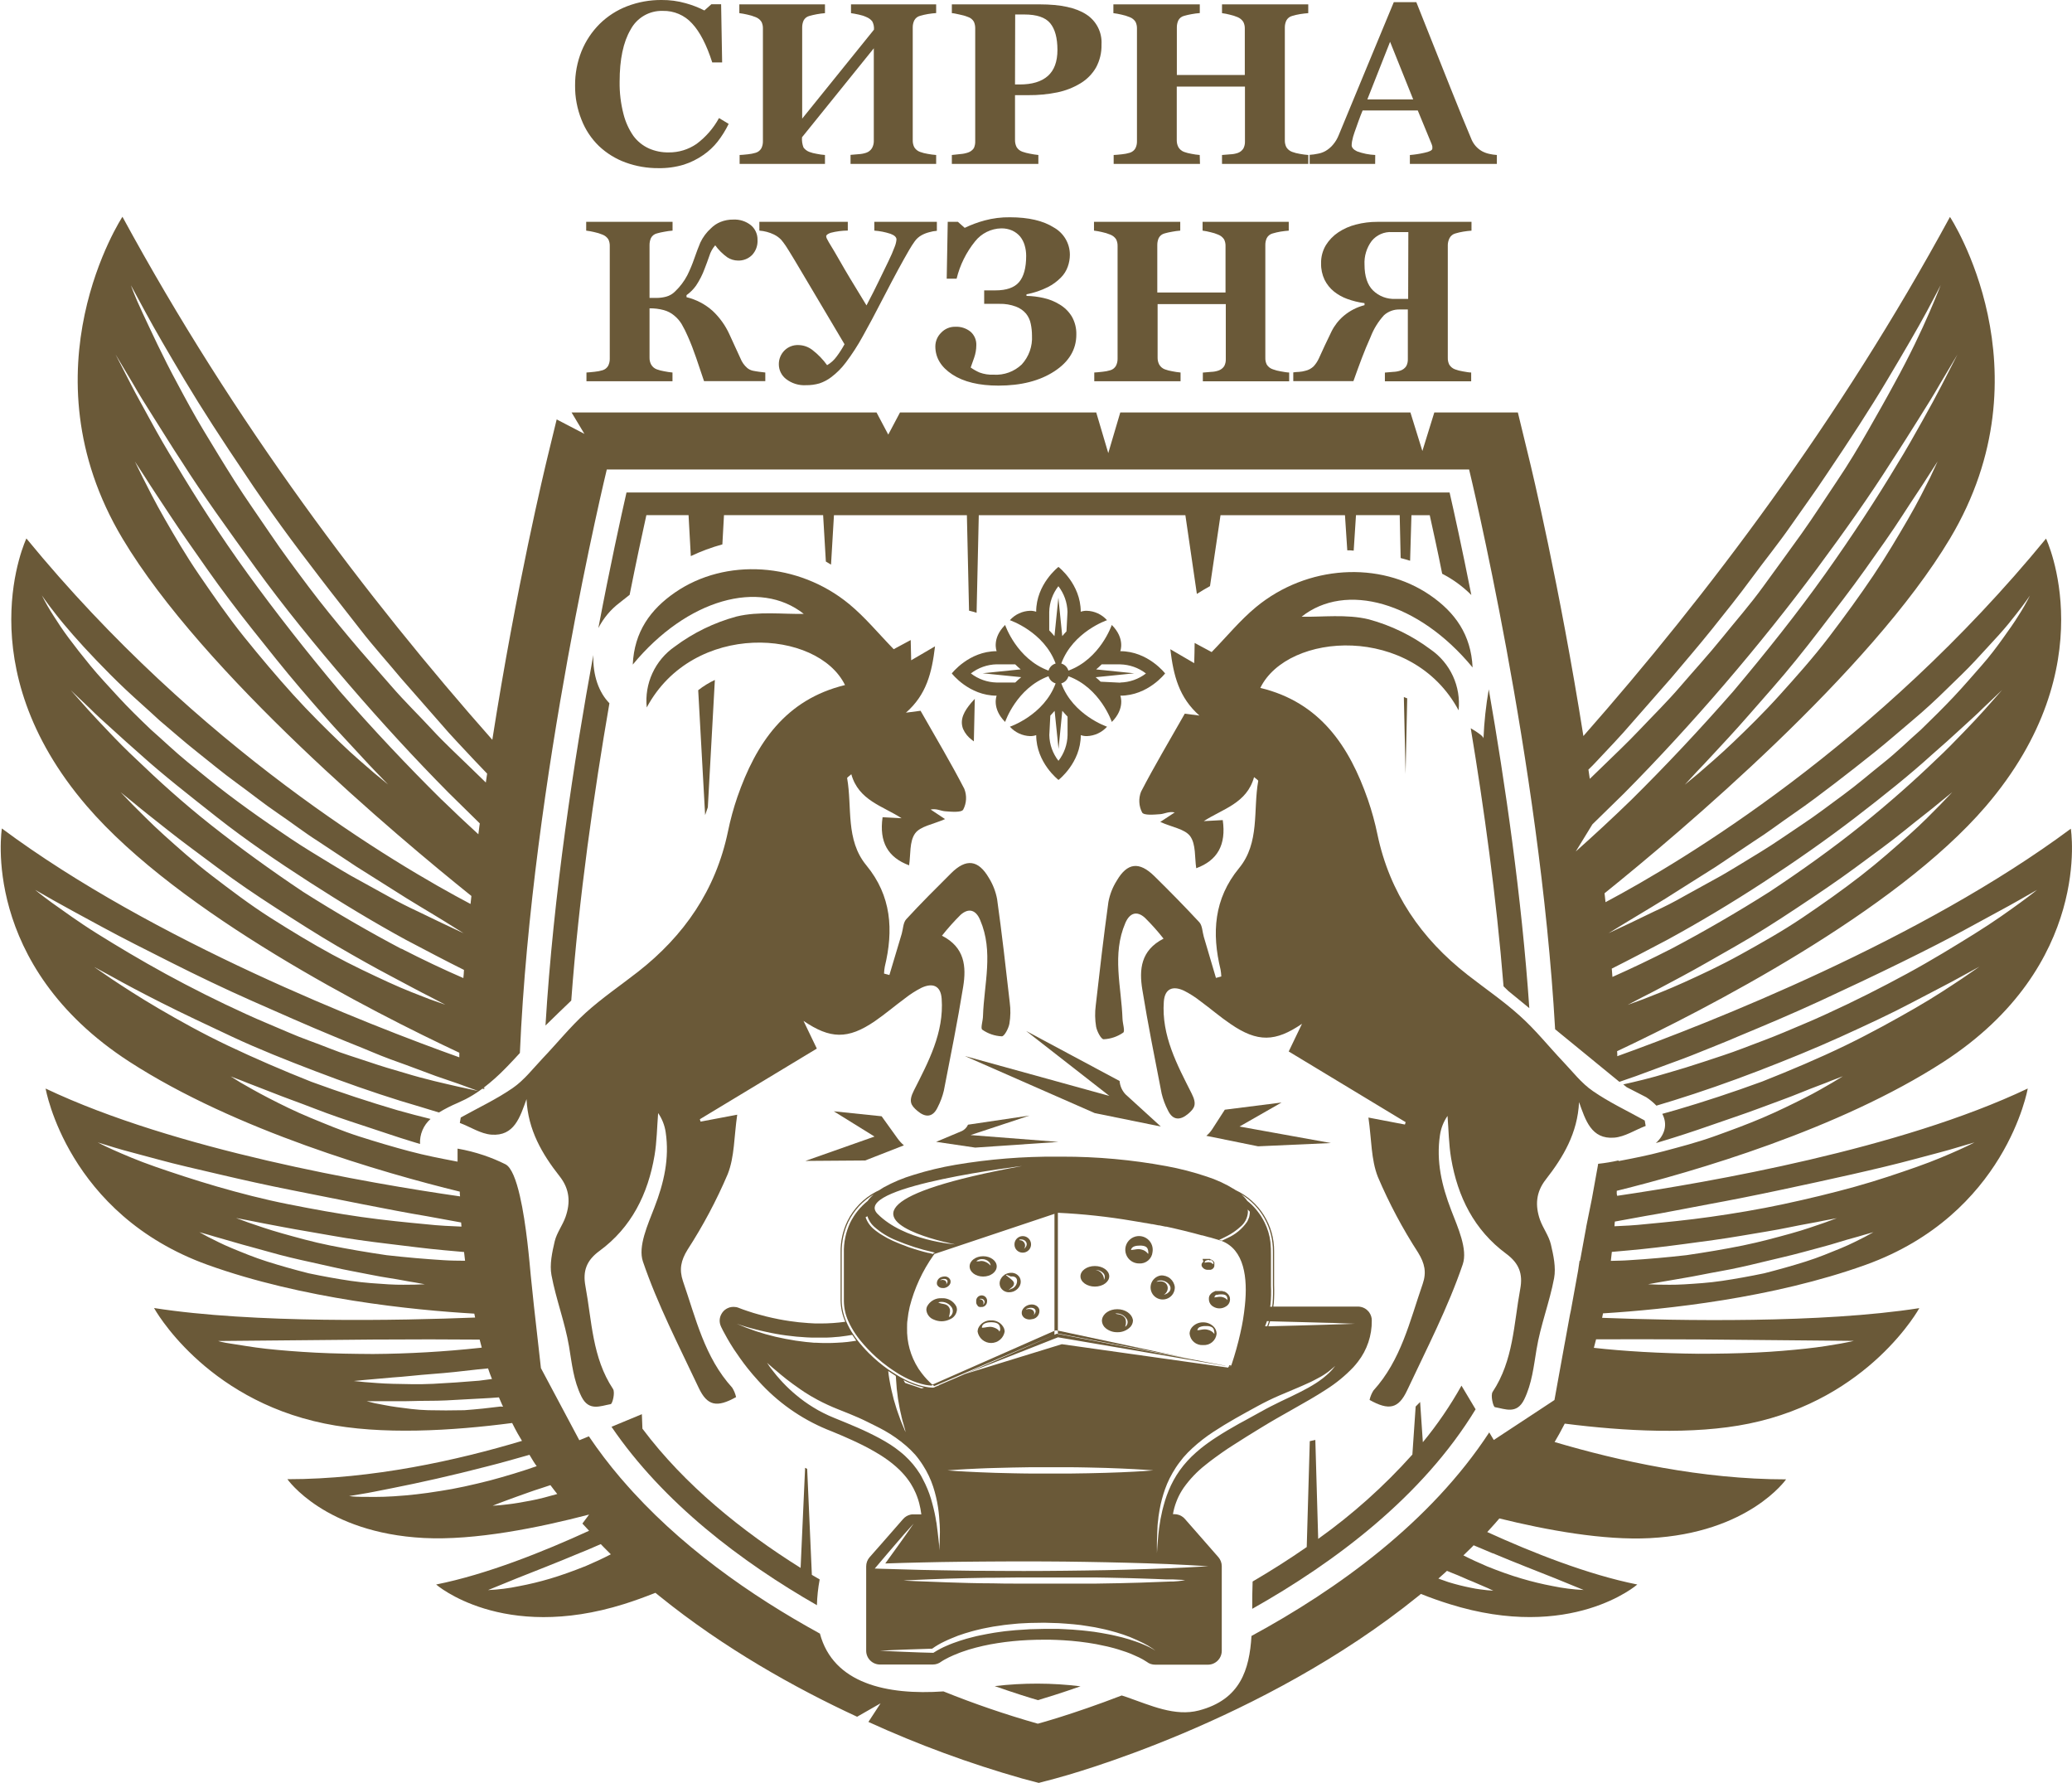 <svg width="172" height="148" viewBox="0 0 172 148" fill="none" xmlns="http://www.w3.org/2000/svg">
<g clip-path="url(#clip0_327_21)">
<path d="M79.945 60.498C80.108 60.868 80.367 61.187 80.695 61.424L80.841 61.534L80.919 58.003C80.818 58.113 80.721 58.224 80.627 58.327C80.052 59.011 79.646 59.701 79.945 60.498Z" fill="#6A5938"/>
<path d="M50.589 58.369C49.716 57.475 49.206 56.085 49.252 54.368C47.664 63.024 45.931 74.308 45.282 85.118C46.019 84.392 46.733 83.709 47.421 83.048C48.051 74.508 49.313 65.762 50.589 58.369Z" fill="#6A5938"/>
<path d="M116.815 57.964L116.536 57.854L116.679 64.236L116.815 57.964Z" fill="#6A5938"/>
<path d="M124.812 81.865C124.942 81.995 125.075 82.125 125.205 82.248L126.951 83.676C126.318 74.466 124.945 65.013 123.585 57.216C123.349 58.562 123.203 59.923 123.147 61.288C123.147 61.133 122.744 60.828 122.089 60.446C123.179 67.012 124.218 74.486 124.812 81.865Z" fill="#6A5938"/>
<path d="M51.446 50.018C51.712 49.801 51.988 49.584 52.267 49.37C52.806 46.665 53.289 44.41 53.656 42.758H57.158L57.346 46.156C58.189 45.756 59.066 45.431 59.965 45.184L60.099 42.755H68.329L68.556 46.607L68.985 46.863L69.228 42.761H80.263L80.442 50.685C80.672 50.74 80.883 50.799 81.068 50.86L81.25 42.761H98.4L99.354 49.295C99.711 49.069 100.074 48.853 100.444 48.648L101.317 42.761H111.648L111.84 45.677C112.015 45.677 112.193 45.677 112.372 45.703L112.563 42.755H116.192L116.27 46.318C116.533 46.386 116.796 46.461 117.055 46.542L117.166 42.761H118.685C118.967 44.057 119.334 45.677 119.717 47.621C120.611 48.079 121.428 48.675 122.138 49.386C121.372 45.521 120.713 42.538 120.333 40.876H52.007C51.543 42.914 50.657 46.934 49.67 52.13C50.096 51.302 50.703 50.58 51.446 50.018Z" fill="#6A5938"/>
<path d="M59.342 56.435C58.85 56.665 58.386 56.951 57.959 57.287L58.534 67.654L58.758 67.006L59.342 56.435Z" fill="#6A5938"/>
<path d="M82.571 139.947C84.233 140.53 85.492 140.918 86.16 141.113C86.81 140.918 88.062 140.536 89.695 139.963C87.329 139.672 84.938 139.667 82.571 139.947Z" fill="#6A5938"/>
<path d="M118.113 119.703L117.886 116.366L117.516 116.742L117.244 120.727C114.905 123.342 112.283 125.69 109.425 127.727L109.188 119.515L108.727 119.615L108.474 128.404C106.991 129.434 105.482 130.387 103.982 131.265C103.95 132.01 103.95 132.777 103.95 133.532C110.853 129.645 118.091 124.203 122.492 116.972L121.32 115.009C120.393 116.665 119.32 118.236 118.113 119.703Z" fill="#6A5938"/>
<path d="M67.005 121.919L66.833 121.828L66.46 130.137C61.611 127.099 56.843 123.266 53.328 118.579L53.283 117.377L50.761 118.423C55.081 124.76 61.549 129.642 67.813 133.231C67.833 132.513 67.91 131.798 68.043 131.093C67.829 130.963 67.615 130.844 67.394 130.714L67.005 121.919Z" fill="#6A5938"/>
<path d="M134.211 98.837C140.651 97.243 152.63 93.758 161.315 88.147C173.746 80.103 171.902 68.784 171.902 68.784C159.478 78.014 141.933 84.898 134.254 87.664C134.254 87.525 134.254 87.389 134.237 87.25C141.53 83.809 157.281 75.733 164.843 66.925C174.862 55.233 169.845 44.705 169.845 44.705C155.759 61.874 139.635 71.502 133.277 74.881C133.251 74.635 133.225 74.389 133.196 74.142C139.524 69.043 155.266 55.758 161.87 44.705C170.231 30.714 161.87 18.005 161.87 18.005C152.672 34.941 141.712 49.428 131.44 61.091C129.447 48.525 127.133 38.871 126.896 37.925L126 34.235H119.064L118.074 37.432L117.081 34.235H92.996L91.999 37.607L91 34.235H74.71L73.736 36.072L72.763 34.235H47.447L48.512 36.01L46.211 34.812L45.454 37.925C45.224 38.877 42.858 48.683 40.868 61.402C30.518 49.7 19.447 35.09 10.165 17.992C10.165 17.992 1.804 30.701 10.165 44.692C16.87 55.92 33.014 69.455 39.132 74.366C39.109 74.586 39.083 74.807 39.06 75.03C32.926 71.791 16.504 62.147 2.191 44.692C2.191 44.692 -2.827 55.221 7.205 66.902C14.884 75.843 30.995 84.029 38.129 87.376C38.129 87.502 38.129 87.629 38.129 87.758C30.612 85.069 12.745 78.121 0.156 68.762C0.156 68.762 -1.688 80.081 10.743 88.124C19.574 93.839 31.813 97.35 38.168 98.905C38.168 99.035 38.168 99.168 38.191 99.3C30.641 98.215 14.521 95.445 3.787 90.35C3.787 90.35 5.585 100.791 17.247 104.986C25.108 107.811 34.247 108.734 39.372 109.032L39.44 109.356C33.231 109.602 21.044 109.858 12.787 108.566C12.787 108.566 16.903 116.097 26.935 118.151C31.648 119.123 37.561 118.757 42.514 118.109C42.663 118.404 42.812 118.699 42.975 118.987C43.088 119.191 43.208 119.392 43.332 119.593C37.999 121.193 30.943 122.774 23.858 122.774C23.858 122.774 26.945 127.222 35.179 127.653C39.427 127.873 44.747 126.794 48.901 125.709L48.346 126.454L48.369 126.48C48.544 126.674 48.723 126.862 48.901 127.053C45.143 128.777 40.401 130.678 36.204 131.514C36.204 131.514 41.693 136.309 51.812 133.134C52.643 132.875 53.51 132.557 54.409 132.204C54.516 132.292 54.62 132.382 54.733 132.467C60.089 136.801 65.989 140.099 71.15 142.49L73.097 141.375L72.088 142.92C76.215 144.805 80.48 146.374 84.846 147.615L86.229 147.981L87.615 147.615C88.565 147.362 104.771 142.963 117.74 132.47L117.954 132.295C118.759 132.619 119.551 132.897 120.311 133.134C130.43 136.302 135.915 131.514 135.915 131.514C131.81 130.695 127.175 128.855 123.459 127.16L124.075 126.48L124.465 126.03C128.402 127.002 133.111 127.863 136.947 127.666C145.178 127.235 148.265 122.787 148.265 122.787C141.284 122.787 134.351 121.258 129.051 119.687C129.184 119.457 129.32 119.23 129.447 118.997C129.573 118.763 129.745 118.44 129.892 118.161C134.786 118.786 140.56 119.11 145.178 118.161C155.21 116.107 159.326 108.575 159.326 108.575C151.212 109.845 139.294 109.622 132.994 109.379C133.02 109.259 133.043 109.132 133.069 109.009C138.262 108.685 147.168 107.749 154.866 104.983C166.528 100.787 168.326 90.347 168.326 90.347C157.755 95.374 141.933 98.121 134.247 99.252C134.198 99.129 134.205 98.98 134.211 98.837ZM161.091 66.766C160.468 67.395 159.589 68.311 158.449 69.322C157.31 70.333 155.983 71.515 154.477 72.685C152.971 73.854 151.312 75.03 149.625 76.167C147.937 77.304 146.158 78.299 144.493 79.222C142.828 80.145 141.209 80.894 139.823 81.522C138.437 82.151 137.246 82.607 136.418 82.931L135.12 83.404L136.357 82.756C137.152 82.364 138.265 81.762 139.602 81.049C140.94 80.337 142.465 79.446 144.107 78.513C145.749 77.58 147.447 76.498 149.125 75.383C150.803 74.269 152.478 73.148 153.993 72.03C155.509 70.913 156.944 69.876 158.115 68.92C159.287 67.965 160.303 67.204 160.978 66.63L162.059 65.752L161.091 66.766ZM164.736 58.92C164.269 59.445 163.688 60.06 163.01 60.763C162.331 61.466 161.572 62.257 160.692 63.073C158.962 64.742 156.869 66.607 154.526 68.493C152.182 70.378 149.576 72.241 146.908 74.01C144.198 75.727 141.423 77.333 138.762 78.736C137.055 79.611 135.403 80.395 133.851 81.085C133.835 80.855 133.815 80.625 133.796 80.395C135.243 79.669 136.775 78.862 138.379 78.017C140.998 76.592 143.731 74.959 146.392 73.222C149.053 71.486 151.66 69.659 154.026 67.842C156.392 66.024 158.57 64.278 160.332 62.675C161.234 61.891 162.049 61.159 162.763 60.498C163.477 59.837 164.113 59.28 164.603 58.784L166.197 57.271L164.736 58.92ZM135.169 76.452C136.22 75.804 137.765 74.917 139.541 73.767L142.432 71.943L145.603 69.818C146.72 69.112 147.804 68.279 148.95 67.492C150.095 66.705 151.222 65.853 152.335 65.001C153.448 64.149 154.558 63.277 155.642 62.409C156.726 61.541 157.745 60.64 158.758 59.791C159.77 58.943 160.705 58.075 161.565 57.229C162.425 56.384 163.259 55.609 163.98 54.822C164.7 54.035 165.356 53.338 165.927 52.703C166.499 52.069 166.976 51.482 167.352 50.993C168.118 50.021 168.511 49.428 168.511 49.428C168.219 50.012 167.893 50.579 167.537 51.126C167.213 51.654 166.774 52.273 166.268 52.979C165.762 53.685 165.178 54.469 164.47 55.269C163.762 56.069 163.013 56.95 162.172 57.841C161.332 58.732 160.413 59.642 159.452 60.572C158.449 61.45 157.466 62.425 156.369 63.297C155.272 64.168 154.194 65.108 153.046 65.95C151.897 66.792 150.774 67.657 149.602 68.431C148.43 69.206 147.311 70.006 146.168 70.699C145.026 71.392 143.935 72.076 142.877 72.685L139.885 74.334C138.963 74.865 138.087 75.305 137.288 75.665L135.273 76.637L133.53 77.453L135.169 76.452ZM160.215 39.651C159.79 40.487 159.202 41.692 158.391 43.082C157.58 44.472 156.632 46.092 155.512 47.76C154.392 49.428 153.127 51.168 151.825 52.875C150.524 54.582 149.089 56.183 147.742 57.679C146.395 59.176 145.048 60.488 143.887 61.599C142.725 62.71 141.702 63.578 140.995 64.191L139.859 65.13L140.858 64.045C141.507 63.378 142.413 62.386 143.5 61.214C144.588 60.041 145.801 58.622 147.119 57.125C148.437 55.629 149.771 53.964 151.072 52.266C152.374 50.569 153.669 48.897 154.827 47.268C155.986 45.638 157.067 44.122 157.93 42.774C158.794 41.427 159.553 40.329 160.046 39.535L160.845 38.297L160.215 39.651ZM162.487 29.431C162.487 29.431 162.007 30.364 161.169 32C160.751 32.819 160.215 33.798 159.589 34.915C158.962 36.033 158.258 37.296 157.427 38.638C155.804 41.343 153.795 44.43 151.507 47.647C149.219 50.863 146.593 54.161 143.88 57.381C141.105 60.553 138.216 63.624 135.409 66.397C133.832 67.929 132.29 69.351 130.807 70.673L131.696 69.222L132.186 68.422C133.049 67.579 133.929 66.711 134.835 65.83C137.6 63.041 140.436 59.96 143.163 56.782C145.889 53.604 148.508 50.332 150.845 47.177C153.182 44.022 155.295 41.022 156.976 38.365C157.843 37.05 158.599 35.832 159.284 34.744C159.968 33.655 160.556 32.719 161.007 31.919L162.487 29.431ZM132.553 63.17C133.481 62.176 134.5 61.129 135.523 59.931L138.749 56.251C139.836 54.955 140.988 53.627 142.101 52.237C143.215 50.847 144.347 49.435 145.418 47.977C146.489 46.519 147.632 45.113 148.648 43.652C149.664 42.191 150.699 40.776 151.634 39.36C153.532 36.551 155.262 33.892 156.651 31.559C158.041 29.227 159.183 27.267 159.936 25.871C160.689 24.474 161.101 23.661 161.101 23.661C161.101 23.661 160.777 24.517 160.144 25.971C159.511 27.426 158.547 29.496 157.223 31.89C156.574 33.095 155.843 34.378 155.068 35.738C154.292 37.099 153.445 38.518 152.491 39.93C151.536 41.343 150.582 42.846 149.547 44.297C148.511 45.748 147.434 47.212 146.356 48.7C145.279 50.186 144.084 51.544 142.955 52.943C141.826 54.343 140.631 55.639 139.521 56.934C138.411 58.23 137.227 59.39 136.152 60.527C135.078 61.664 133.997 62.675 133.02 63.63L131.972 64.644C131.933 64.388 131.897 64.129 131.858 63.877C132.095 63.66 132.316 63.42 132.553 63.17ZM12.064 25.89C12.817 27.286 13.956 29.25 15.348 31.579C16.741 33.908 18.467 36.571 20.366 39.379C21.301 40.795 22.313 42.233 23.352 43.672C24.39 45.11 25.494 46.552 26.597 47.996C27.701 49.441 28.824 50.847 29.914 52.256C31.005 53.666 32.186 54.965 33.267 56.27L36.493 59.95C37.499 61.136 38.535 62.182 39.463 63.19C39.787 63.536 40.112 63.877 40.437 64.21L40.33 64.949C39.901 64.541 39.46 64.11 38.995 63.653C38.022 62.697 36.931 61.709 35.864 60.55C34.796 59.39 33.611 58.249 32.495 56.957C31.378 55.664 30.184 54.346 29.032 52.963C27.879 51.579 26.724 50.177 25.63 48.719C24.536 47.261 23.443 45.803 22.44 44.316C21.437 42.83 20.418 41.401 19.496 39.95C18.574 38.498 17.727 37.096 16.919 35.758C16.111 34.42 15.407 33.114 14.764 31.909C13.466 29.515 12.524 27.432 11.843 25.991C11.161 24.549 10.869 23.681 10.869 23.681C10.869 23.681 11.311 24.494 12.064 25.89ZM31.079 64.178C30.372 63.562 29.343 62.704 28.188 61.586C27.032 60.469 25.689 59.15 24.342 57.663C22.995 56.176 21.606 54.531 20.259 52.859C18.912 51.187 17.695 49.409 16.552 47.744C15.41 46.079 14.475 44.459 13.673 43.066C12.872 41.673 12.275 40.474 11.849 39.635L11.2 38.31L12.008 39.548C12.502 40.342 13.248 41.449 14.128 42.787C15.007 44.125 16.075 45.641 17.227 47.281C18.38 48.92 19.658 50.614 20.983 52.279C22.307 53.944 23.631 55.613 24.936 57.138C26.24 58.664 27.454 60.054 28.558 61.227C29.661 62.399 30.541 63.391 31.196 64.058L32.215 65.114L31.079 64.178ZM36.668 66.381C33.861 63.608 30.976 60.55 28.197 57.365C25.487 54.145 22.888 50.825 20.57 47.63C18.253 44.436 16.273 41.326 14.654 38.621C13.819 37.28 13.105 36.03 12.492 34.899C11.879 33.769 11.33 32.803 10.911 31.984L9.59 29.415L11.07 31.893C11.522 32.693 12.112 33.639 12.797 34.718C13.482 35.797 14.235 37.024 15.101 38.34C16.783 40.996 18.931 43.97 21.232 47.151C23.534 50.332 26.185 53.578 28.915 56.756C31.644 59.934 34.481 63.015 37.246 65.804C38.126 66.672 38.983 67.518 39.826 68.341C39.826 68.402 39.807 68.467 39.8 68.528C39.768 68.765 39.739 69.005 39.71 69.244C38.714 68.335 37.703 67.381 36.675 66.381H36.668ZM4.449 51.116C4.093 50.569 3.768 50.002 3.476 49.419C3.476 49.419 3.869 50.011 4.634 50.983C5.011 51.472 5.495 52.046 6.059 52.694C6.624 53.342 7.28 54.054 8.007 54.812C8.734 55.57 9.542 56.39 10.421 57.219C11.301 58.049 12.265 58.885 13.229 59.782C14.241 60.631 15.257 61.541 16.345 62.399C17.432 63.258 18.509 64.165 19.652 64.991C20.794 65.817 21.888 66.705 23.037 67.482C24.186 68.26 25.267 69.102 26.383 69.808L29.567 71.917L32.459 73.741C34.244 74.891 35.779 75.772 36.831 76.426L38.486 77.46L36.72 76.63L34.705 75.659C33.919 75.293 33.043 74.859 32.108 74.327L29.096 72.665C28.038 72.056 26.938 71.37 25.805 70.68C24.673 69.99 23.534 69.209 22.372 68.412C21.21 67.615 20.067 66.792 18.928 65.93C17.789 65.069 16.692 64.162 15.605 63.277C14.517 62.393 13.524 61.431 12.521 60.553C11.548 59.623 10.629 58.726 9.801 57.822C8.974 56.918 8.179 56.073 7.504 55.25C6.828 54.427 6.222 53.653 5.706 52.959C5.189 52.266 4.781 51.644 4.449 51.116ZM35.656 82.931C34.828 82.607 33.637 82.167 32.254 81.529C30.872 80.89 29.256 80.139 27.581 79.228C25.906 78.318 24.166 77.265 22.45 76.174C20.733 75.082 19.113 73.848 17.601 72.691C16.088 71.535 14.754 70.333 13.631 69.325C12.508 68.318 11.616 67.382 10.989 66.769L10.016 65.755L11.096 66.633C11.775 67.207 12.774 67.981 13.959 68.924C15.144 69.866 16.572 70.903 18.081 72.034C19.59 73.164 21.265 74.301 22.949 75.386C24.634 76.472 26.338 77.563 27.97 78.516C29.603 79.468 31.157 80.34 32.488 81.039C33.819 81.739 34.935 82.355 35.734 82.747L36.97 83.394L35.656 82.931ZM33.312 78.752C30.654 77.35 27.876 75.743 25.169 74.026C22.501 72.244 19.905 70.362 17.545 68.499C15.186 66.637 13.112 64.748 11.379 63.08C10.499 62.263 9.727 61.476 9.058 60.77C8.39 60.064 7.799 59.451 7.332 58.927L5.874 57.287L7.465 58.8C7.955 59.296 8.584 59.866 9.305 60.514C10.025 61.162 10.834 61.907 11.736 62.691C13.508 64.291 15.702 66.011 18.045 67.858C20.389 69.704 23.014 71.493 25.682 73.213C28.35 74.933 31.076 76.582 33.696 78.007C35.386 78.898 36.999 79.75 38.515 80.502C38.515 80.728 38.48 80.955 38.463 81.179C36.84 80.476 35.107 79.656 33.312 78.736V78.752ZM4.316 74.933C3.417 74.279 2.921 73.861 2.921 73.861L4.436 74.726C5.41 75.28 6.793 76.021 8.461 76.928C10.129 77.836 12.106 78.83 14.219 79.893C16.332 80.955 18.607 82.053 20.918 83.074C23.228 84.094 25.53 85.118 27.733 86.025C28.824 86.488 29.892 86.893 30.898 87.321C31.904 87.748 32.868 88.092 33.76 88.409L36.188 89.313L38.077 89.961L39.7 90.554L38.006 90.185C36.925 89.932 35.364 89.601 33.54 89.041C32.621 88.779 31.631 88.484 30.596 88.131C29.561 87.778 28.451 87.457 27.35 87.013C26.25 86.569 25.078 86.187 23.92 85.678C22.761 85.17 21.589 84.707 20.434 84.172C18.117 83.119 15.841 81.972 13.748 80.829C11.655 79.685 9.737 78.532 8.114 77.521C6.491 76.511 5.225 75.571 4.316 74.933ZM9.412 95.445C8.578 95.07 8.114 94.82 8.114 94.82L9.487 95.241C10.353 95.513 11.619 95.818 13.115 96.233C14.611 96.647 16.384 97.043 18.272 97.486C20.161 97.93 22.167 98.377 24.215 98.782C26.263 99.187 28.275 99.595 30.18 99.968C32.086 100.34 33.871 100.687 35.409 100.94L38.278 101.465L38.307 101.808C37.49 101.772 36.471 101.737 35.318 101.607C33.76 101.461 31.943 101.283 30.009 101.011C28.074 100.739 26.016 100.363 23.968 99.958C21.921 99.553 19.895 99.028 18.009 98.481C16.124 97.933 14.394 97.357 12.914 96.845C11.434 96.333 10.243 95.812 9.412 95.445ZM34.432 106.625C33.903 106.625 33.134 106.657 32.232 106.599C31.329 106.541 30.262 106.479 29.132 106.314C28.003 106.149 26.808 105.932 25.617 105.682C24.439 105.384 23.271 105.054 22.183 104.71C21.096 104.367 20.113 103.956 19.262 103.606C18.412 103.256 17.747 102.9 17.273 102.666L16.552 102.271L17.354 102.498C17.857 102.66 18.59 102.848 19.454 103.107C20.317 103.366 21.34 103.619 22.417 103.93C23.495 104.241 24.663 104.513 25.831 104.766C27 105.018 28.162 105.307 29.268 105.511C30.375 105.715 31.398 105.942 32.29 106.074C33.183 106.207 33.913 106.369 34.445 106.444L35.266 106.593L34.432 106.625ZM36.805 104.594C35.296 104.5 33.692 104.361 32.089 104.179C30.492 103.946 28.905 103.674 27.425 103.379C25.945 103.084 24.575 102.692 23.413 102.368C22.252 102.044 21.301 101.701 20.635 101.477L19.597 101.095L20.684 101.303C21.369 101.452 22.359 101.626 23.537 101.853C24.715 102.08 26.098 102.297 27.568 102.563C29.038 102.828 30.622 103.045 32.203 103.233C33.783 103.421 35.367 103.635 36.857 103.768C37.431 103.813 37.983 103.865 38.522 103.917C38.551 104.16 38.577 104.399 38.606 104.642C38.025 104.636 37.421 104.636 36.798 104.594H36.805ZM26.224 112.271C24.712 112.191 23.303 112.08 22.096 111.948C20.888 111.815 19.892 111.624 19.194 111.526C18.496 111.429 18.1 111.303 18.1 111.303L30.956 111.183L35.672 111.167L39.791 111.186H39.817L39.992 111.854L39.823 111.873C36.881 112.191 33.925 112.361 30.966 112.382C29.35 112.372 27.737 112.349 26.224 112.271ZM29.372 114.623L30.262 114.536L32.599 114.329C33.572 114.27 34.689 114.128 35.893 114.04C37.097 113.953 38.379 113.813 39.658 113.661L40.514 113.577C40.615 113.875 40.719 114.167 40.839 114.458L39.771 114.597C38.473 114.708 37.175 114.795 35.961 114.857C34.747 114.918 33.605 114.876 32.631 114.857C31.657 114.837 30.843 114.753 30.278 114.714L29.372 114.623ZM41.543 116.742C40.592 116.865 39.57 116.972 38.548 117.047C37.522 117.072 36.496 117.069 35.536 117.047C34.575 117.024 33.682 116.888 32.939 116.791C32.196 116.693 31.55 116.541 31.112 116.467L30.43 116.298H31.135H32.975C33.734 116.318 34.62 116.263 35.571 116.266C36.522 116.269 37.519 116.217 38.525 116.152C39.531 116.088 40.492 116.062 41.417 115.981C41.508 116.191 41.595 116.405 41.689 116.609L41.761 116.755L41.543 116.742ZM36.454 123.765C35.204 123.972 33.944 124.114 32.68 124.193C31.573 124.267 30.641 124.241 29.995 124.238C29.35 124.235 28.98 124.173 28.98 124.173L29.979 124.008C30.628 123.908 31.518 123.72 32.576 123.513C34.731 123.088 37.58 122.456 40.398 121.721C41.608 121.42 42.803 121.073 43.952 120.749C44.059 120.931 44.169 121.112 44.276 121.287C44.383 121.462 44.458 121.559 44.552 121.692C43.328 122.123 42.017 122.518 40.69 122.874C39.288 123.231 37.843 123.561 36.467 123.765H36.454ZM45.156 124.303C44.386 124.507 43.647 124.627 43.017 124.737C42.387 124.847 41.855 124.889 41.485 124.935L40.897 124.974L41.443 124.757C41.793 124.637 42.287 124.433 42.887 124.225C43.487 124.018 44.185 123.749 44.928 123.519L45.691 123.266L46.016 123.694C46.094 123.798 46.178 123.898 46.259 124.002L45.156 124.303ZM48.521 130.021C47.548 130.409 46.574 130.759 45.656 131.031C44.809 131.282 43.95 131.49 43.082 131.653C42.235 131.831 41.375 131.939 40.511 131.977L42.89 131.006C44.312 130.439 46.201 129.71 48.06 128.926C48.531 128.735 48.998 128.55 49.45 128.343C49.592 128.278 49.732 128.223 49.871 128.161C49.949 128.242 50.027 128.326 50.105 128.404C50.306 128.605 50.504 128.809 50.706 129.007C50.024 129.363 49.284 129.7 48.534 130.021H48.521ZM123.449 131.987C123.124 131.942 122.654 131.909 122.105 131.786C121.479 131.662 120.859 131.507 120.249 131.32L119.402 131.022L119.95 130.533C120.005 130.484 120.057 130.429 120.116 130.38L120.528 130.552C121.177 130.795 121.745 131.083 122.261 131.278L123.494 131.809L123.962 132.026L123.449 131.987ZM123.913 128.916C125.773 129.7 127.662 130.429 129.083 130.996L131.462 131.968C130.598 131.929 129.739 131.821 128.892 131.644C128.024 131.481 127.165 131.273 126.318 131.022C125.387 130.75 124.413 130.4 123.452 130.011C122.777 129.723 122.112 129.421 121.479 129.097C121.719 128.867 121.956 128.637 122.19 128.404L122.329 128.258L122.511 128.336C122.988 128.54 123.456 128.725 123.926 128.932L123.913 128.916ZM136.315 111.157L141.03 111.173L153.883 111.293C153.883 111.293 153.49 111.394 152.792 111.517C152.095 111.64 151.098 111.808 149.891 111.938C148.683 112.067 147.275 112.191 145.762 112.262C144.25 112.333 142.637 112.362 141.021 112.362C137.856 112.333 134.698 112.142 132.309 111.87C132.374 111.637 132.433 111.403 132.494 111.164L136.315 111.157ZM133.718 104.652C133.747 104.406 133.776 104.157 133.802 103.907C134.263 103.862 134.731 103.82 135.218 103.781C136.707 103.648 138.291 103.457 139.872 103.246C141.452 103.036 143.033 102.828 144.506 102.576C145.98 102.323 147.366 102.112 148.537 101.866C149.709 101.62 150.705 101.465 151.39 101.315L152.478 101.108L151.439 101.49C150.774 101.714 149.816 102.064 148.661 102.381C147.505 102.699 146.139 103.078 144.659 103.379C143.179 103.68 141.589 103.946 139.992 104.179C138.392 104.361 136.785 104.503 135.276 104.594C134.744 104.636 134.221 104.636 133.718 104.652ZM154.795 102.666C154.321 102.9 153.649 103.262 152.809 103.606C151.968 103.949 150.985 104.364 149.888 104.71C148.791 105.057 147.616 105.384 146.454 105.682C145.263 105.932 144.065 106.146 142.939 106.314C141.813 106.482 140.748 106.541 139.839 106.599C138.93 106.657 138.168 106.628 137.639 106.625L136.805 106.593L137.626 106.444C138.148 106.369 138.892 106.217 139.781 106.074C140.67 105.932 141.699 105.705 142.806 105.511C143.912 105.316 145.078 105.051 146.24 104.766C147.401 104.48 148.573 104.228 149.654 103.93C150.735 103.632 151.76 103.379 152.617 103.107C153.474 102.835 154.214 102.66 154.717 102.498L155.519 102.271L154.795 102.666ZM136.59 100.927C138.129 100.677 139.907 100.305 141.819 99.955C143.731 99.605 145.762 99.2 147.784 98.769C149.806 98.338 151.835 97.904 153.727 97.473C155.619 97.043 157.385 96.625 158.884 96.22C160.384 95.815 161.646 95.501 162.513 95.228L163.902 94.82C163.902 94.82 163.444 95.07 162.604 95.445C161.763 95.821 160.572 96.34 159.095 96.858C157.619 97.376 155.885 97.969 153.997 98.494C152.108 99.019 150.082 99.508 148.041 99.945C145.999 100.383 143.938 100.723 142.001 100.998C140.063 101.273 138.246 101.448 136.691 101.594C135.682 101.707 134.779 101.746 134.02 101.779C134.02 101.649 134.043 101.523 134.052 101.39L136.59 100.927ZM131.67 101.844V101.876L131.55 102.524L131.261 104.105L131.164 104.642H131.122C131.083 104.921 131.04 105.2 130.998 105.478L130.401 108.766C130.372 108.893 130.349 109.019 130.32 109.145L130.297 109.272L129.943 111.215L129.882 111.539L129.557 113.331L129.405 114.167L129.113 115.786L129.038 116.201L128.746 116.395L127.448 117.251L124.001 119.518C124.001 119.518 123.858 119.275 123.624 118.89C118.727 126.37 111.035 131.909 103.888 135.784C103.716 138.599 102.956 141.067 99.526 141.968C97.536 142.49 95.498 141.544 93.554 140.867C93.408 140.815 93.262 140.773 93.116 140.724C88.955 142.324 86.151 143.066 86.151 143.066C83.494 142.313 80.88 141.418 78.319 140.387C73.62 140.711 69.17 139.739 68.063 135.589C62.344 132.454 56.311 128.252 51.666 122.845L51.504 122.661C50.566 121.562 49.69 120.411 48.882 119.214L48.09 119.538L44.903 113.554C44.711 111.834 44.51 110.114 44.322 108.391C44.231 107.552 44.14 106.713 44.059 105.87C43.961 104.84 43.702 101.623 43.156 99.262C42.851 97.94 42.459 96.887 41.956 96.634C41.368 96.341 40.761 96.089 40.138 95.88C39.435 95.644 38.714 95.462 37.983 95.335C37.983 95.394 37.983 95.452 37.983 95.513C37.983 95.64 37.983 95.763 37.983 95.893C37.983 96.022 37.983 96.242 37.983 96.417L37.694 96.362C36.603 96.152 35.331 95.909 33.988 95.552C32.644 95.196 31.229 94.775 29.817 94.325C28.405 93.874 27.039 93.298 25.757 92.77C24.475 92.242 23.313 91.659 22.323 91.15C21.333 90.641 20.535 90.178 19.97 89.854L19.149 89.342L20.096 89.705C20.694 89.955 21.56 90.266 22.586 90.677C23.611 91.088 24.822 91.51 26.104 92.008C27.386 92.507 28.772 92.98 30.164 93.43C31.557 93.881 32.939 94.37 34.257 94.765L34.867 94.95C34.847 94.561 34.915 94.171 35.066 93.812C35.217 93.453 35.447 93.132 35.74 92.873C34.851 92.656 33.929 92.413 32.988 92.148C30.684 91.471 28.253 90.671 25.848 89.789C23.469 88.847 21.119 87.829 18.954 86.802C16.789 85.776 14.832 84.677 13.18 83.712C11.528 82.747 10.191 81.865 9.259 81.25L7.815 80.255L9.357 81.094C10.331 81.642 11.739 82.39 13.433 83.246C15.127 84.101 17.146 85.053 19.298 86.061C21.45 87.068 23.809 88.004 26.185 88.911C28.561 89.819 30.947 90.657 33.218 91.364C34.332 91.688 35.409 92.028 36.435 92.336C36.933 92.036 37.451 91.772 37.986 91.545L38.635 91.241C39.042 91.031 39.434 90.793 39.807 90.528C39.901 90.463 39.995 90.398 40.086 90.33C40.088 90.356 40.088 90.382 40.086 90.408L40.255 90.337L40.141 90.288C40.777 89.8 41.377 89.266 41.936 88.691L42.127 88.497C42.478 88.137 42.819 87.768 43.156 87.399C44.14 64.599 50.371 38.968 50.371 38.968H121.953C121.953 38.968 127.827 63.151 129.093 85.429L131.891 87.716L132.365 88.105L132.546 88.254L134.309 89.695L134.429 89.793L135.821 89.31L138.262 88.406C139.154 88.082 140.118 87.732 141.125 87.318C142.131 86.903 143.198 86.501 144.289 86.022C146.473 85.115 148.8 84.136 151.105 83.071C153.409 82.005 155.678 80.933 157.804 79.889C159.929 78.846 161.9 77.842 163.561 76.925C165.223 76.008 166.625 75.276 167.586 74.722L169.101 73.858C169.101 73.858 168.611 74.262 167.712 74.917C166.813 75.571 165.525 76.501 163.902 77.508C162.279 78.516 160.387 79.685 158.29 80.822C156.194 81.96 153.922 83.113 151.605 84.166C150.449 84.703 149.271 85.183 148.119 85.672C146.967 86.161 145.801 86.576 144.688 87.007C143.575 87.437 142.471 87.781 141.443 88.124C140.414 88.468 139.414 88.772 138.499 89.034C137.042 89.482 135.76 89.78 134.75 90.006L135.033 90.236L136.655 91.069C136.963 91.27 137.247 91.505 137.502 91.769L138.911 91.341C141.183 90.635 143.581 89.799 145.947 88.889C148.313 87.978 150.663 87.023 152.831 86.038C154.999 85.053 157.012 84.117 158.696 83.223C160.381 82.329 161.805 81.619 162.776 81.072L164.314 80.233L162.87 81.227C161.938 81.843 160.614 82.737 158.953 83.689C157.291 84.642 155.337 85.734 153.179 86.78C151.02 87.826 148.664 88.824 146.282 89.767C143.88 90.648 141.449 91.448 139.141 92.125C138.752 92.235 138.369 92.339 137.989 92.449C138.431 93.291 138.236 94.153 137.457 94.875L137.869 94.752C139.187 94.357 140.579 93.903 141.962 93.418C143.344 92.932 144.737 92.478 146.022 91.995C147.307 91.513 148.524 91.085 149.544 90.664C150.563 90.243 151.436 89.945 152.03 89.692L152.981 89.329L152.111 89.857C151.546 90.181 150.754 90.657 149.761 91.153C148.768 91.649 147.606 92.225 146.324 92.773C145.042 93.32 143.659 93.829 142.264 94.328C140.868 94.827 139.434 95.196 138.093 95.556C136.753 95.915 135.477 96.155 134.387 96.365H134.357V96.314C133.798 96.442 133.231 96.536 132.66 96.596V96.641L132.592 97.026L132.559 97.201L132.173 99.339L132.131 99.566L131.67 101.844Z" fill="#6A5938"/>
<path d="M71.818 96.32L75.034 95.063C74.835 94.893 74.658 94.699 74.505 94.487L73.185 92.65L69.215 92.238L72.594 94.334L66.859 96.356L71.818 96.32Z" fill="#6A5938"/>
<path d="M80.357 93.349C80.257 93.573 80.083 93.756 79.864 93.868L79.559 93.997L77.709 94.772L80.955 95.251L87.864 94.778L80.568 94.211L85.463 92.591L80.357 93.349Z" fill="#6A5938"/>
<path d="M50.887 115.284C49.157 112.676 49.135 109.644 48.596 106.738C48.362 105.478 48.7 104.603 49.767 103.823C52.419 101.879 53.795 99.096 54.334 95.905C54.529 94.749 54.538 93.56 54.633 92.384C54.962 92.859 55.176 93.403 55.259 93.975C55.584 96.148 55.113 98.186 54.324 100.217C53.772 101.655 52.945 103.457 53.37 104.707C54.597 108.306 56.369 111.721 57.995 115.177C58.706 116.693 59.507 116.852 61.104 115.958C61.041 115.68 60.931 115.415 60.78 115.174C58.485 112.654 57.761 109.417 56.694 106.337C56.369 105.365 56.522 104.623 57.073 103.726C58.364 101.733 59.48 99.634 60.41 97.451C60.981 96.012 60.932 94.331 61.198 92.52L58.157 93.094L58.096 92.896C61.374 90.913 64.655 88.934 67.806 87.032L66.7 84.732C68.907 86.239 70.383 86.29 72.626 84.755C73.483 84.165 74.278 83.485 75.119 82.866C75.547 82.528 76.008 82.233 76.495 81.985C77.42 81.554 78.092 81.804 78.169 82.892C78.374 85.714 77.063 88.14 75.862 90.515C75.401 91.428 75.618 91.746 76.157 92.206C76.806 92.76 77.43 92.769 77.835 91.908C78.063 91.468 78.237 91.003 78.351 90.521C78.909 87.651 79.49 84.784 79.955 81.898C80.224 80.239 80.097 78.626 78.192 77.664C78.673 77.056 79.19 76.477 79.74 75.931C80.425 75.325 81.019 75.532 81.363 76.361C82.493 78.982 81.688 81.665 81.6 84.321C81.6 84.719 81.376 85.348 81.542 85.464C82.019 85.798 82.582 85.989 83.165 86.015C83.375 86.015 83.716 85.367 83.791 84.975C83.89 84.388 83.9 83.79 83.82 83.2C83.496 80.34 83.171 77.482 82.772 74.632C82.656 74.001 82.421 73.397 82.081 72.853C81.207 71.366 80.204 71.233 78.955 72.477C77.705 73.721 76.43 74.988 75.226 76.3C74.969 76.582 74.973 77.097 74.853 77.505L73.83 80.926L73.385 80.806C73.393 80.616 73.414 80.427 73.447 80.239C74.181 77.204 74.009 74.356 71.912 71.816C70.172 69.701 70.753 67.019 70.322 64.586C70.322 64.521 70.497 64.424 70.669 64.262C71.279 66.439 73.265 66.889 74.843 67.913L73.265 67.829C72.973 69.889 73.7 71.162 75.466 71.823C75.602 70.935 75.485 69.847 75.959 69.18C76.388 68.574 77.465 68.421 78.452 67.984L77.254 67.19C77.757 67.093 78.098 67.31 78.455 67.336C78.971 67.375 79.808 67.453 79.958 67.197C80.096 66.933 80.176 66.642 80.192 66.345C80.207 66.048 80.159 65.75 80.049 65.474C78.929 63.303 77.673 61.204 76.417 58.994L75.203 59.153C76.907 57.657 77.352 55.859 77.618 53.646L75.638 54.803C75.622 54.194 75.612 53.73 75.599 53.124L74.187 53.883C72.925 52.587 71.818 51.233 70.49 50.138C66.271 46.662 60.234 46.292 56.048 49.166C53.996 50.578 52.65 52.431 52.526 55.162C57.034 49.697 63.078 48.061 66.719 50.951C65.018 50.99 63 50.721 61.15 51.168C59.295 51.669 57.553 52.517 56.015 53.666C55.209 54.222 54.567 54.985 54.158 55.874C53.748 56.763 53.586 57.746 53.688 58.719C57.553 51.514 67.878 52.217 70.146 56.86C65.2 58.062 62.76 61.693 61.211 66.147C60.889 67.085 60.628 68.043 60.429 69.014C59.42 73.861 56.797 77.66 52.955 80.663C51.507 81.794 49.975 82.834 48.618 84.062C47.34 85.222 46.249 86.585 45.048 87.842C44.247 88.691 43.51 89.65 42.569 90.301C41.212 91.24 39.696 91.947 38.249 92.753L38.171 93.204C39.044 93.528 39.898 94.107 40.787 94.175C42.699 94.321 43.166 92.718 43.708 91.228C43.828 93.793 45.006 95.792 46.463 97.642C47.301 98.711 47.359 99.815 46.95 100.995C46.707 101.694 46.217 102.32 46.048 103.026C45.834 103.939 45.613 104.944 45.779 105.838C46.152 107.83 46.898 109.754 47.236 111.75C47.476 113.178 47.603 114.578 48.268 115.919C48.885 117.163 49.836 116.693 50.692 116.544C50.845 116.528 51.075 115.563 50.887 115.284Z" fill="#6A5938"/>
<path d="M101.674 92.105L100.613 93.748C100.482 93.945 100.323 94.122 100.139 94.273L104.436 95.144L110.483 94.872L102.895 93.502L106.384 91.509L101.674 92.105Z" fill="#6A5938"/>
<path d="M96.361 93.502L93.846 91.208L93.43 90.829C93.146 90.527 92.973 90.138 92.94 89.724L85.183 85.571L92.093 90.962L80.085 87.648L90.876 92.387L96.361 93.502Z" fill="#6A5938"/>
<path d="M133.994 94.425C134.886 94.357 135.74 93.777 136.61 93.453L136.532 93.003C135.084 92.196 133.569 91.49 132.215 90.55C131.271 89.903 130.534 88.931 129.732 88.092C128.541 86.835 127.461 85.471 126.162 84.311C124.802 83.083 123.274 82.043 121.826 80.913C117.974 77.903 115.358 74.11 114.342 69.251C114.141 68.279 113.878 67.322 113.556 66.384C112.008 61.929 109.568 58.285 104.621 57.096C106.893 52.451 117.214 51.751 121.08 58.956C121.182 57.982 121.019 57 120.61 56.111C120.2 55.221 119.559 54.459 118.753 53.902C117.215 52.753 115.472 51.906 113.618 51.404C111.771 50.957 109.749 51.226 108.049 51.187C111.69 48.294 117.734 49.93 122.242 55.399C122.118 52.671 120.771 50.815 118.72 49.406C114.537 46.529 108.5 46.898 104.277 50.377C102.95 51.469 101.843 52.83 100.581 54.122L99.169 53.364C99.169 53.97 99.146 54.433 99.133 55.042L97.15 53.886C97.416 56.085 97.864 57.883 99.565 59.393L98.351 59.234C97.095 61.45 95.839 63.549 94.719 65.713C94.61 65.99 94.562 66.287 94.578 66.585C94.593 66.882 94.672 67.172 94.81 67.437C94.959 67.692 95.784 67.615 96.316 67.576C96.67 67.55 97.01 67.33 97.517 67.43L96.316 68.221C97.29 68.661 98.38 68.81 98.808 69.419C99.282 70.087 99.165 71.175 99.302 72.063C101.067 71.415 101.798 70.119 101.502 68.068L99.928 68.153C101.515 67.126 103.498 66.678 104.102 64.502C104.271 64.651 104.459 64.751 104.446 64.826C104.014 67.258 104.595 69.941 102.856 72.056C100.762 74.602 100.584 77.447 101.321 80.479C101.354 80.666 101.375 80.856 101.382 81.046L100.938 81.166L99.928 77.748C99.808 77.34 99.811 76.821 99.555 76.543C98.351 75.247 97.095 73.967 95.826 72.72C94.557 71.473 93.573 71.609 92.704 73.096C92.361 73.639 92.125 74.243 92.009 74.874C91.616 77.725 91.285 80.582 90.961 83.44C90.883 84.031 90.892 84.63 90.99 85.218C91.064 85.61 91.405 86.261 91.616 86.258C92.198 86.231 92.761 86.04 93.239 85.707C93.405 85.591 93.194 84.959 93.181 84.564C93.09 81.904 92.288 79.225 93.418 76.604C93.775 75.775 94.369 75.568 95.04 76.174C95.592 76.719 96.109 77.298 96.588 77.907C94.683 78.879 94.557 80.482 94.826 82.138C95.294 85.024 95.871 87.894 96.43 90.764C96.545 91.244 96.719 91.709 96.946 92.147C97.351 93.013 97.978 92.999 98.627 92.449C99.162 91.989 99.38 91.668 98.919 90.758C97.721 88.383 96.407 85.957 96.611 83.135C96.689 82.047 97.364 81.797 98.286 82.228C98.773 82.475 99.234 82.77 99.662 83.109C100.503 83.725 101.285 84.405 102.158 84.995C104.397 86.53 105.874 86.482 108.081 84.975L106.978 87.272L116.685 93.139L116.624 93.336L113.595 92.757C113.858 94.564 113.81 96.249 114.381 97.687C115.311 99.87 116.427 101.97 117.717 103.962C118.269 104.859 118.435 105.601 118.097 106.573C117.029 109.654 116.305 112.89 114.014 115.41C113.861 115.651 113.751 115.916 113.69 116.194C115.29 117.088 116.088 116.93 116.802 115.414C118.425 111.957 120.197 108.539 121.424 104.944C121.852 103.69 121.021 101.892 120.47 100.454C119.684 98.416 119.207 96.385 119.535 94.211C119.617 93.64 119.832 93.095 120.161 92.621C120.255 93.793 120.265 94.985 120.46 96.142C121.002 99.333 122.375 102.099 125.03 104.059C126.094 104.846 126.432 105.721 126.198 106.975C125.659 109.89 125.637 112.916 123.907 115.524C123.718 115.802 123.949 116.768 124.095 116.794C124.952 116.943 125.903 117.412 126.523 116.165C127.172 114.827 127.311 113.428 127.551 111.996C127.876 110.004 128.635 108.079 129.009 106.087C129.174 105.193 128.954 104.189 128.739 103.275C128.571 102.569 128.09 101.944 127.837 101.244C127.428 100.065 127.487 98.96 128.324 97.891C129.768 96.041 130.959 94.043 131.079 91.474C131.615 92.974 132.095 94.574 133.994 94.425Z" fill="#6A5938"/>
<path d="M49.713 12.116C50.349 12.72 51.104 13.186 51.929 13.486C52.803 13.804 53.726 13.963 54.656 13.956C55.368 13.969 56.079 13.872 56.762 13.667C57.34 13.482 57.887 13.211 58.385 12.864C58.834 12.555 59.235 12.181 59.573 11.753C59.928 11.296 60.235 10.803 60.488 10.282L59.686 9.799C59.227 10.64 58.592 11.371 57.823 11.944C57.141 12.414 56.329 12.661 55.499 12.65C54.942 12.658 54.388 12.548 53.877 12.326C53.361 12.095 52.914 11.734 52.578 11.28C52.201 10.734 51.924 10.125 51.761 9.482C51.532 8.602 51.423 7.696 51.436 6.787C51.436 4.927 51.741 3.481 52.351 2.449C52.607 1.969 52.993 1.569 53.464 1.296C53.936 1.023 54.474 0.887 55.019 0.904C55.475 0.892 55.928 0.98 56.347 1.159C56.766 1.338 57.141 1.606 57.447 1.944C58.096 2.637 58.655 3.717 59.125 5.183H59.946L59.861 0.353H59.05L58.472 0.868C57.978 0.616 57.459 0.416 56.924 0.269C56.271 0.083 55.594 -0.007 54.915 -0C53.938 -0.008 52.968 0.168 52.056 0.518C51.206 0.845 50.433 1.342 49.784 1.979C49.134 2.626 48.62 3.398 48.275 4.247C47.912 5.153 47.73 6.122 47.739 7.098C47.728 8.07 47.909 9.036 48.272 9.939C48.59 10.759 49.081 11.502 49.713 12.116Z" fill="#6A5938"/>
<path d="M68.482 12.864C68.249 12.847 68.019 12.815 67.79 12.767C67.58 12.734 67.373 12.68 67.174 12.605C66.985 12.531 66.82 12.405 66.7 12.242C66.596 11.972 66.554 11.682 66.577 11.393L72.536 4.01V11.737C72.533 11.938 72.479 12.136 72.377 12.31C72.266 12.484 72.098 12.614 71.903 12.679C71.703 12.746 71.496 12.785 71.286 12.796C70.987 12.822 70.76 12.845 70.605 12.854V13.606H77.712V12.864C77.478 12.847 77.245 12.816 77.014 12.773C76.793 12.739 76.576 12.682 76.365 12.605C76.167 12.532 76 12.394 75.891 12.213C75.805 12.036 75.762 11.84 75.768 11.643V2.268C75.767 2.072 75.809 1.878 75.891 1.701C75.939 1.607 76.006 1.525 76.087 1.459C76.169 1.393 76.264 1.345 76.365 1.318C76.587 1.252 76.812 1.2 77.04 1.163C77.287 1.124 77.511 1.098 77.712 1.085V0.363H70.643V1.092C70.812 1.114 71.026 1.156 71.293 1.212C71.517 1.257 71.735 1.328 71.942 1.425C72.125 1.5 72.286 1.62 72.409 1.775C72.52 1.986 72.569 2.224 72.549 2.462L66.59 9.845V2.268C66.589 2.074 66.629 1.882 66.707 1.704C66.755 1.611 66.822 1.529 66.904 1.463C66.987 1.398 67.082 1.351 67.184 1.325C67.387 1.267 67.593 1.22 67.8 1.182C68.026 1.14 68.253 1.11 68.482 1.092V0.363H61.374V1.092C61.592 1.119 61.809 1.158 62.023 1.208C62.267 1.257 62.505 1.33 62.734 1.425C62.933 1.5 63.101 1.638 63.214 1.817C63.297 1.989 63.337 2.178 63.331 2.368V11.727C63.335 11.929 63.29 12.129 63.201 12.31C63.098 12.488 62.931 12.62 62.734 12.679C62.522 12.743 62.305 12.785 62.085 12.806C61.783 12.838 61.553 12.861 61.397 12.864V13.606H68.482V12.864Z" fill="#6A5938"/>
<path d="M86.196 12.864C85.957 12.84 85.72 12.803 85.485 12.754C85.279 12.717 85.076 12.664 84.878 12.595C84.671 12.527 84.496 12.387 84.385 12.2C84.297 12.018 84.254 11.819 84.258 11.617V7.898H85.359C86.173 7.906 86.986 7.828 87.783 7.665C88.461 7.524 89.11 7.269 89.701 6.91C90.228 6.591 90.667 6.145 90.977 5.614C91.298 5.024 91.457 4.361 91.438 3.69C91.468 3.199 91.367 2.709 91.143 2.27C90.92 1.832 90.584 1.461 90.169 1.195C89.321 0.64 88.042 0.363 86.332 0.363H79.014V1.092C79.156 1.092 79.374 1.147 79.663 1.208C79.9 1.252 80.133 1.319 80.357 1.409C80.563 1.476 80.737 1.617 80.844 1.804C80.922 1.982 80.96 2.174 80.954 2.368V11.701C80.965 11.906 80.925 12.11 80.841 12.297C80.724 12.468 80.554 12.596 80.357 12.66C80.156 12.729 79.947 12.771 79.734 12.786L79.014 12.864V13.606H86.196V12.864ZM84.272 1.202H85.034C86.062 1.202 86.776 1.443 87.176 1.924C87.577 2.406 87.778 3.144 87.78 4.14C87.78 5.114 87.514 5.836 86.982 6.307C86.449 6.778 85.672 7.012 84.651 7.01H84.258L84.272 1.202Z" fill="#6A5938"/>
<path d="M99.591 12.864C99.355 12.846 99.121 12.812 98.889 12.764C98.683 12.729 98.48 12.676 98.283 12.605C98.088 12.531 97.924 12.393 97.819 12.213C97.728 12.037 97.683 11.841 97.685 11.643V7.188H103.346V11.746C103.353 11.949 103.307 12.15 103.213 12.329C103.102 12.503 102.934 12.633 102.739 12.699C102.54 12.765 102.332 12.802 102.122 12.809L101.441 12.864V13.606H108.604V12.864C108.371 12.847 108.139 12.816 107.909 12.773C107.688 12.739 107.47 12.682 107.26 12.605C107.06 12.532 106.891 12.394 106.78 12.213C106.693 12.036 106.65 11.84 106.656 11.643V2.268C106.656 2.074 106.698 1.883 106.78 1.707C106.828 1.614 106.896 1.532 106.978 1.466C107.06 1.4 107.155 1.352 107.257 1.325C107.477 1.258 107.701 1.206 107.929 1.169C108.175 1.131 108.402 1.105 108.6 1.092V0.363H101.441V1.092C101.66 1.119 101.876 1.161 102.09 1.218C102.312 1.267 102.529 1.336 102.739 1.425C102.932 1.505 103.097 1.642 103.209 1.817C103.296 1.988 103.338 2.177 103.333 2.368V6.226H97.692V2.268C97.691 2.074 97.731 1.882 97.809 1.704C97.856 1.609 97.923 1.525 98.006 1.458C98.089 1.392 98.186 1.344 98.289 1.318C98.492 1.26 98.698 1.212 98.906 1.176C99.134 1.133 99.365 1.102 99.597 1.085V0.363H92.424V1.092C92.643 1.119 92.859 1.158 93.073 1.208C93.317 1.257 93.555 1.33 93.784 1.425C93.983 1.5 94.152 1.638 94.265 1.817C94.347 1.989 94.387 2.178 94.381 2.368V11.727C94.387 11.929 94.342 12.129 94.252 12.31C94.148 12.488 93.981 12.62 93.784 12.679C93.573 12.743 93.355 12.785 93.135 12.806C92.833 12.838 92.603 12.861 92.447 12.864V13.606H99.613L99.591 12.864Z" fill="#6A5938"/>
<path d="M114.16 12.864C113.645 12.842 113.137 12.741 112.654 12.563C112.352 12.423 112.203 12.239 112.203 12.054C112.207 11.945 112.218 11.837 112.236 11.73C112.283 11.473 112.353 11.221 112.443 10.975C112.537 10.71 112.644 10.405 112.768 10.062C112.891 9.718 113.008 9.414 113.115 9.168H117.691L118.821 11.908C118.856 11.99 118.883 12.074 118.902 12.161C118.905 12.217 118.905 12.273 118.902 12.329C118.902 12.472 118.675 12.592 118.22 12.686C117.83 12.774 117.434 12.835 117.036 12.867V13.606H124.257V12.864C124.046 12.85 123.837 12.819 123.631 12.773C123.419 12.728 123.214 12.653 123.024 12.55C122.823 12.436 122.643 12.29 122.492 12.116C122.36 11.962 122.251 11.791 122.167 11.607C121.682 10.462 121.094 9.021 120.401 7.282C119.709 5.544 118.766 3.176 117.571 0.178H115.702L113.297 5.977C112.574 7.728 111.85 9.478 111.126 11.225C111.016 11.5 110.864 11.757 110.674 11.986C110.494 12.208 110.274 12.394 110.025 12.537C109.836 12.643 109.629 12.716 109.415 12.754C109.185 12.805 108.952 12.837 108.717 12.851V13.606H114.154L114.16 12.864ZM115.393 3.469L117.312 8.251H113.505L115.393 3.469Z" fill="#6A5938"/>
<path d="M59.021 18.945C58.649 19.279 58.348 19.683 58.135 20.134C57.985 20.496 57.81 20.94 57.632 21.462C57.469 21.936 57.276 22.399 57.054 22.848C56.793 23.346 56.452 23.798 56.044 24.186C55.842 24.392 55.589 24.542 55.311 24.62C55.056 24.689 54.793 24.725 54.529 24.727H53.919V20.325C53.918 20.131 53.958 19.939 54.035 19.761C54.084 19.665 54.153 19.581 54.238 19.514C54.322 19.448 54.42 19.4 54.525 19.375C54.728 19.317 54.934 19.27 55.142 19.236C55.369 19.191 55.599 19.159 55.83 19.142V18.413H48.661V19.142C48.879 19.169 49.096 19.208 49.31 19.259C49.553 19.308 49.791 19.381 50.02 19.476C50.218 19.552 50.387 19.689 50.501 19.868C50.584 20.039 50.624 20.228 50.618 20.419V29.777C50.622 29.98 50.576 30.18 50.485 30.361C50.384 30.539 50.217 30.672 50.02 30.73C49.809 30.793 49.591 30.835 49.371 30.856C49.07 30.889 48.839 30.911 48.683 30.918V31.643H55.824V30.918C55.589 30.896 55.356 30.862 55.126 30.814C54.919 30.78 54.716 30.727 54.519 30.655C54.323 30.582 54.159 30.444 54.055 30.263C53.962 30.089 53.915 29.894 53.919 29.697V25.592C54.317 25.585 54.715 25.634 55.1 25.738C55.413 25.822 55.704 25.972 55.953 26.178C56.205 26.381 56.419 26.625 56.586 26.901C56.779 27.233 56.951 27.578 57.102 27.931C57.346 28.479 57.576 29.075 57.794 29.713L58.443 31.634H63.529V30.918L63.009 30.856C62.802 30.827 62.626 30.798 62.48 30.766C62.315 30.727 62.16 30.65 62.029 30.542C61.779 30.325 61.585 30.05 61.465 29.742C61.338 29.48 61.195 29.165 61.03 28.796C60.864 28.427 60.705 28.077 60.549 27.746C60.216 27.014 59.743 26.354 59.157 25.803C58.539 25.251 57.794 24.86 56.989 24.666V24.497C57.297 24.278 57.566 24.008 57.784 23.7C58.076 23.262 58.315 22.792 58.495 22.297C58.612 22 58.741 21.65 58.881 21.248C58.98 20.921 59.147 20.619 59.371 20.36C59.651 20.748 59.993 21.087 60.384 21.364C60.644 21.532 60.947 21.623 61.257 21.627C61.472 21.634 61.687 21.598 61.888 21.52C62.088 21.442 62.271 21.324 62.425 21.173C62.584 21.005 62.706 20.806 62.785 20.589C62.863 20.372 62.897 20.141 62.883 19.91C62.889 19.68 62.843 19.453 62.749 19.243C62.656 19.033 62.516 18.847 62.341 18.698C61.925 18.365 61.4 18.196 60.867 18.225C60.51 18.22 60.155 18.285 59.822 18.417C59.522 18.536 59.249 18.716 59.021 18.945Z" fill="#6A5938"/>
<path d="M72.581 19.142C73.039 19.174 73.492 19.263 73.928 19.408C74.252 19.528 74.418 19.686 74.418 19.878C74.401 20.078 74.353 20.274 74.278 20.461C74.125 20.872 73.951 21.275 73.756 21.669L72.954 23.324C72.698 23.862 72.354 24.539 71.929 25.349C70.847 23.587 70.13 22.392 69.78 21.766C69.423 21.144 69.102 20.593 68.806 20.114L68.673 19.871C68.621 19.794 68.59 19.705 68.582 19.612C68.582 19.505 68.712 19.408 68.965 19.32C69.427 19.203 69.901 19.141 70.377 19.136V18.413H63.036V19.142C63.457 19.172 63.869 19.282 64.249 19.466C64.475 19.576 64.68 19.725 64.853 19.907C64.973 20.049 65.097 20.215 65.223 20.399C65.522 20.853 66.206 21.986 67.274 23.801C68.343 25.615 69.287 27.205 70.105 28.572C69.913 28.926 69.696 29.265 69.455 29.586C69.244 29.88 68.973 30.126 68.66 30.309C68.313 29.828 67.898 29.4 67.427 29.039C67.096 28.787 66.694 28.647 66.278 28.64C66.059 28.631 65.84 28.668 65.636 28.75C65.432 28.831 65.248 28.955 65.097 29.113C64.805 29.417 64.645 29.823 64.652 30.244C64.653 30.478 64.707 30.709 64.811 30.918C64.914 31.128 65.064 31.312 65.249 31.456C65.72 31.823 66.308 32.006 66.904 31.971C67.283 31.977 67.66 31.926 68.024 31.822C68.375 31.704 68.704 31.53 68.998 31.307C69.457 30.962 69.864 30.554 70.208 30.095C70.733 29.4 71.206 28.669 71.624 27.905C72.03 27.19 72.634 26.058 73.434 24.507C74.235 22.956 74.917 21.698 75.479 20.733C75.621 20.488 75.774 20.25 75.94 20.02C76.09 19.814 76.282 19.644 76.505 19.521C76.709 19.409 76.927 19.324 77.154 19.269C77.355 19.21 77.562 19.173 77.771 19.158V18.413H72.578L72.581 19.142Z" fill="#6A5938"/>
<path d="M81.045 28.65C81.054 28.441 81.016 28.232 80.934 28.04C80.852 27.847 80.728 27.675 80.572 27.536C80.211 27.243 79.754 27.095 79.29 27.121C79.071 27.118 78.853 27.16 78.652 27.246C78.451 27.332 78.27 27.46 78.121 27.62C77.971 27.767 77.852 27.941 77.77 28.134C77.688 28.327 77.645 28.535 77.644 28.744C77.644 29.69 78.115 30.467 79.056 31.083C79.997 31.698 81.273 32.006 82.886 32.006C84.766 32.006 86.313 31.61 87.527 30.817C88.741 30.025 89.348 29.009 89.348 27.769C89.362 27.243 89.232 26.723 88.971 26.266C88.719 25.856 88.37 25.513 87.955 25.268C87.542 25.015 87.089 24.833 86.615 24.73C86.153 24.626 85.683 24.569 85.21 24.559V24.426C85.825 24.311 86.422 24.11 86.982 23.83C87.384 23.627 87.75 23.36 88.066 23.039C88.324 22.782 88.52 22.47 88.64 22.126C88.752 21.814 88.81 21.485 88.812 21.154C88.814 20.692 88.692 20.239 88.459 19.84C88.226 19.442 87.891 19.112 87.488 18.886C86.601 18.32 85.386 18.036 83.843 18.034C83.131 18.024 82.421 18.113 81.734 18.297C81.165 18.451 80.612 18.657 80.082 18.912L79.517 18.413H78.673L78.588 23.13H79.41C79.686 21.996 80.21 20.938 80.945 20.03C81.205 19.702 81.535 19.436 81.91 19.25C82.285 19.064 82.697 18.963 83.116 18.954C83.43 18.948 83.741 19.01 84.028 19.136C84.277 19.251 84.498 19.418 84.677 19.625C84.85 19.841 84.98 20.088 85.057 20.354C85.143 20.641 85.185 20.939 85.184 21.238C85.184 22.225 84.988 22.95 84.596 23.412C84.204 23.874 83.544 24.104 82.616 24.102H81.698V25.219H82.96C83.43 25.206 83.897 25.284 84.337 25.449C84.661 25.569 84.949 25.77 85.174 26.032C85.373 26.281 85.508 26.575 85.567 26.888C85.634 27.207 85.667 27.533 85.667 27.86C85.692 28.294 85.63 28.73 85.484 29.141C85.338 29.551 85.111 29.928 84.817 30.25C84.507 30.545 84.14 30.772 83.739 30.918C83.337 31.064 82.91 31.126 82.483 31.099C82.085 31.117 81.686 31.056 81.312 30.918C81.053 30.805 80.808 30.666 80.578 30.503C80.646 30.309 80.74 30.04 80.864 29.696C80.983 29.36 81.044 29.006 81.045 28.65Z" fill="#6A5938"/>
<path d="M105.157 19.761C105.205 19.668 105.273 19.586 105.355 19.52C105.437 19.454 105.532 19.406 105.634 19.379C105.854 19.313 106.079 19.261 106.306 19.223C106.556 19.184 106.78 19.158 106.981 19.145V18.413H99.828V19.142C100.046 19.171 100.263 19.213 100.477 19.269C100.699 19.317 100.916 19.386 101.126 19.476C101.325 19.552 101.496 19.689 101.613 19.868C101.698 20.039 101.739 20.228 101.733 20.419V24.277H96.069V20.325C96.068 20.131 96.108 19.939 96.186 19.761C96.234 19.666 96.302 19.582 96.385 19.515C96.469 19.449 96.566 19.401 96.669 19.375C96.871 19.317 97.076 19.27 97.283 19.236C97.511 19.191 97.742 19.16 97.974 19.142V18.413H90.814V19.142C91.033 19.169 91.249 19.208 91.464 19.259C91.707 19.308 91.945 19.381 92.174 19.476C92.372 19.552 92.541 19.689 92.655 19.868C92.737 20.039 92.778 20.228 92.772 20.419V29.777C92.776 29.98 92.73 30.18 92.638 30.361C92.538 30.539 92.371 30.672 92.174 30.73C91.963 30.793 91.745 30.835 91.525 30.856C91.223 30.889 90.993 30.911 90.837 30.918V31.643H98V30.918C97.766 30.896 97.533 30.862 97.302 30.814C97.096 30.78 96.892 30.727 96.695 30.655C96.5 30.582 96.336 30.444 96.231 30.263C96.139 30.089 96.092 29.894 96.095 29.697V25.239H101.755V29.803C101.764 30.006 101.719 30.207 101.626 30.387C101.512 30.559 101.344 30.689 101.148 30.756C100.949 30.823 100.742 30.86 100.532 30.866L99.85 30.924V31.65H107.016V30.918C106.835 30.918 106.601 30.872 106.319 30.824C106.097 30.789 105.88 30.733 105.67 30.655C105.458 30.589 105.276 30.45 105.157 30.263C105.071 30.087 105.03 29.892 105.037 29.697V20.325C105.035 20.13 105.076 19.938 105.157 19.761Z" fill="#6A5938"/>
<path d="M120.33 19.761C120.379 19.668 120.446 19.585 120.528 19.52C120.61 19.454 120.705 19.406 120.807 19.378C121.027 19.312 121.252 19.26 121.479 19.223C121.728 19.184 121.952 19.158 122.151 19.145V18.413H114.335C113.736 18.411 113.14 18.486 112.56 18.637C112.038 18.768 111.542 18.987 111.093 19.285C110.678 19.561 110.327 19.924 110.064 20.347C109.79 20.806 109.652 21.332 109.665 21.866C109.655 22.337 109.755 22.802 109.957 23.227C110.145 23.604 110.411 23.935 110.739 24.199C111.064 24.458 111.429 24.663 111.82 24.805C112.289 24.978 112.775 25.098 113.271 25.161V25.329C112.637 25.491 112.048 25.793 111.547 26.214C111.124 26.573 110.779 27.013 110.532 27.51C110.34 27.902 110.155 28.287 109.977 28.669C109.798 29.052 109.633 29.415 109.477 29.758C109.368 29.992 109.225 30.208 109.052 30.399C108.86 30.587 108.619 30.718 108.357 30.775C108.188 30.823 108.014 30.854 107.838 30.866C107.643 30.866 107.481 30.895 107.357 30.908V31.634H112.349C112.598 30.932 112.833 30.29 113.053 29.709C113.274 29.128 113.514 28.549 113.774 27.97C114.03 27.3 114.41 26.685 114.894 26.156C115.251 25.841 115.715 25.673 116.192 25.686H116.867V29.803C116.875 30.006 116.831 30.207 116.737 30.386C116.624 30.559 116.456 30.689 116.26 30.756C116.061 30.822 115.853 30.86 115.643 30.866L114.962 30.924V31.65H122.125V30.918C121.946 30.918 121.713 30.872 121.43 30.824C121.209 30.789 120.992 30.732 120.781 30.655C120.583 30.581 120.415 30.443 120.304 30.263C120.219 30.087 120.177 29.892 120.184 29.696V20.324C120.19 20.128 120.24 19.936 120.33 19.761ZM116.893 24.808H115.825C115.484 24.825 115.143 24.77 114.824 24.649C114.505 24.527 114.215 24.341 113.972 24.102C113.511 23.648 113.271 22.919 113.271 21.97C113.233 21.263 113.444 20.565 113.868 19.997C114.069 19.751 114.326 19.556 114.617 19.428C114.908 19.3 115.225 19.243 115.543 19.262H116.909L116.893 24.808Z" fill="#6A5938"/>
<path d="M96.718 55.894C96.718 55.894 95.297 54.048 92.996 54.048C92.996 54.048 93.421 52.998 92.291 51.871C92.291 51.871 91.34 54.689 88.689 55.661C88.648 55.521 88.573 55.393 88.47 55.29C88.366 55.187 88.238 55.112 88.098 55.072C89.072 52.425 91.895 51.476 91.895 51.476C91.684 51.239 91.426 51.048 91.138 50.913C90.85 50.779 90.538 50.705 90.221 50.695C90.049 50.691 89.877 50.718 89.714 50.773C89.714 48.476 87.864 47.054 87.864 47.054C87.864 47.054 86.014 48.476 86.014 50.773C85.85 50.718 85.678 50.691 85.505 50.695C85.187 50.705 84.875 50.78 84.587 50.914C84.299 51.048 84.042 51.239 83.83 51.476C83.83 51.476 86.657 52.425 87.63 55.072C87.49 55.112 87.362 55.187 87.259 55.29C87.155 55.393 87.08 55.521 87.04 55.661C84.388 54.689 83.437 51.871 83.437 51.871C82.308 52.998 82.733 54.048 82.733 54.048C80.432 54.048 79.01 55.894 79.01 55.894C79.01 55.894 80.432 57.741 82.733 57.741C82.733 57.741 82.308 58.791 83.437 59.921C83.437 59.921 84.388 57.099 87.04 56.128C87.079 56.269 87.154 56.397 87.258 56.501C87.361 56.605 87.49 56.68 87.63 56.72C86.657 59.367 83.833 60.316 83.833 60.316C84.046 60.552 84.303 60.743 84.591 60.877C84.879 61.011 85.191 61.086 85.508 61.097C85.681 61.101 85.854 61.073 86.017 61.016C86.017 63.313 87.868 64.735 87.868 64.735C87.868 64.735 89.718 63.313 89.718 61.016C89.88 61.073 90.052 61.101 90.224 61.097C90.541 61.086 90.853 61.011 91.141 60.877C91.429 60.743 91.686 60.552 91.898 60.316C91.898 60.316 89.075 59.367 88.101 56.72C88.242 56.68 88.371 56.605 88.474 56.501C88.578 56.397 88.653 56.269 88.692 56.128C91.344 57.099 92.294 59.921 92.294 59.921C93.424 58.791 92.999 57.741 92.999 57.741C95.303 57.741 96.718 55.894 96.718 55.894ZM84.271 56.649H82.73C81.955 56.631 81.207 56.367 80.594 55.894C81.207 55.422 81.955 55.157 82.73 55.139H84.271C84.414 55.282 84.567 55.421 84.729 55.557L81.568 55.881L84.774 56.205C84.602 56.345 84.434 56.497 84.278 56.649H84.271ZM88.182 58.998C88.325 59.169 88.471 59.322 88.62 59.48V61.016C88.603 61.789 88.338 62.536 87.864 63.148C87.388 62.537 87.122 61.79 87.105 61.016L87.189 59.396C87.309 59.27 87.429 59.14 87.546 59.001L87.871 62.16L88.182 58.998ZM87.858 49.603L87.533 52.801C87.394 52.632 87.248 52.477 87.098 52.321V50.786C87.116 50.012 87.382 49.265 87.858 48.654C88.331 49.266 88.596 50.013 88.614 50.786L88.53 52.405C88.409 52.529 88.293 52.661 88.179 52.797L87.858 49.603ZM92.989 56.662L91.366 56.581C91.236 56.455 91.097 56.332 90.951 56.209L94.157 55.885L90.993 55.561C91.155 55.425 91.308 55.285 91.451 55.143H92.992C93.766 55.161 94.515 55.425 95.128 55.898C94.517 56.367 93.773 56.63 93.002 56.649L92.989 56.662Z" fill="#6A5938"/>
<path d="M107.289 116.985C108.282 116.424 109.237 115.887 110.1 115.32C110.918 114.802 111.669 114.186 112.336 113.486C112.472 113.337 112.602 113.182 112.722 113.026C113.485 112.047 113.891 110.838 113.874 109.599C113.877 109.368 113.807 109.141 113.676 108.951L113.612 108.863C113.564 108.808 113.512 108.756 113.456 108.708L113.368 108.643C113.244 108.558 113.104 108.5 112.956 108.471C112.88 108.454 112.803 108.446 112.726 108.445H105.702C105.702 108.355 105.731 108.267 105.741 108.177C105.777 107.669 105.786 107.159 105.767 106.651C105.767 106.44 105.767 106.223 105.767 106.003V103.865C105.778 102.799 105.482 101.752 104.913 100.85C104.344 99.947 103.528 99.227 102.56 98.775L102.489 98.727C101.758 98.271 100.973 97.909 100.152 97.648C99.067 97.284 97.957 96.997 96.832 96.79C93.971 96.261 91.066 95.997 88.156 96.002H87.777C84.94 95.98 82.106 96.207 79.309 96.68C78.141 96.879 76.987 97.156 75.856 97.509C74.985 97.766 74.145 98.117 73.35 98.555C73.217 98.633 73.09 98.714 72.974 98.792L72.72 98.915C71.686 99.46 70.852 100.318 70.338 101.367C69.957 102.169 69.766 103.048 69.78 103.936V107.934C69.788 108.544 69.92 109.147 70.166 109.706C69.492 109.8 68.812 109.848 68.131 109.848C67.787 109.848 67.45 109.848 67.118 109.816C66.567 109.783 66.034 109.722 65.531 109.647C65.23 109.602 64.938 109.553 64.658 109.498L64.116 109.385L63.613 109.268C63.37 109.207 63.146 109.148 62.935 109.087L62.539 108.973L62.039 108.811L61.776 108.721L61.666 108.682L61.491 108.617L61.384 108.575L61.341 108.559L61.234 108.52L61.124 108.491C61.05 108.478 60.975 108.471 60.9 108.471C60.79 108.47 60.681 108.484 60.575 108.513L60.523 108.53C60.474 108.547 60.425 108.568 60.377 108.591C60.345 108.607 60.314 108.624 60.283 108.643C60.123 108.741 59.992 108.878 59.9 109.041C59.806 109.198 59.752 109.375 59.742 109.558C59.733 109.74 59.768 109.922 59.845 110.088C59.852 110.1 59.857 110.113 59.861 110.127C59.881 110.166 59.907 110.224 59.946 110.298L60.011 110.431C60.183 110.755 60.484 111.316 60.919 111.986C61.244 112.466 61.611 113.003 62.062 113.57C62.331 113.91 62.63 114.257 62.951 114.61C64.519 116.359 66.46 117.735 68.631 118.637L69.082 118.818C69.669 119.058 70.225 119.295 70.741 119.534L71.124 119.712C71.816 120.035 72.488 120.4 73.136 120.804L73.425 120.995C73.871 121.295 74.291 121.633 74.677 122.006C74.749 122.077 74.82 122.149 74.888 122.223C75.156 122.508 75.396 122.817 75.606 123.146C75.761 123.392 75.896 123.65 76.011 123.917C76.089 124.095 76.157 124.28 76.219 124.471C76.248 124.565 76.278 124.662 76.303 124.76C76.383 125.066 76.442 125.378 76.482 125.693H75.833C75.792 125.689 75.751 125.689 75.71 125.693C75.669 125.696 75.629 125.702 75.59 125.712C75.349 125.764 75.131 125.893 74.97 126.078L73.159 128.148L72.185 129.253C72.003 129.462 71.903 129.73 71.903 130.008V137.011C71.903 137.315 72.023 137.606 72.238 137.82C72.453 138.034 72.744 138.155 73.048 138.155H77.433C77.688 138.155 77.936 138.071 78.137 137.915L78.199 137.873L78.377 137.766C78.629 137.625 78.888 137.497 79.153 137.384C79.309 137.316 79.478 137.245 79.672 137.173L79.906 137.089C80.065 137.031 80.231 136.976 80.422 136.917C81.204 136.683 82.001 136.503 82.808 136.38C83.21 136.315 83.645 136.26 84.106 136.214C84.875 136.14 85.729 136.095 86.667 136.095C87.04 136.095 87.4 136.095 87.751 136.114L88.26 136.14C89.178 136.192 90.092 136.3 90.996 136.464C91.323 136.527 91.631 136.591 91.921 136.658L92.08 136.697C92.347 136.762 92.596 136.83 92.827 136.901C93.057 136.973 93.291 137.047 93.492 137.118L93.817 137.241L94.141 137.381C94.466 137.514 94.686 137.633 94.859 137.727L94.962 137.789C95.115 137.876 95.193 137.931 95.199 137.935C95.296 138.012 95.406 138.071 95.524 138.11C95.642 138.149 95.766 138.168 95.891 138.168H100.275C100.429 138.168 100.582 138.137 100.723 138.077C100.93 137.988 101.105 137.842 101.229 137.655C101.353 137.468 101.42 137.249 101.421 137.024V129.998C101.421 129.721 101.321 129.453 101.139 129.243L99.656 127.549L98.357 126.068C98.277 125.975 98.182 125.896 98.075 125.835C98.005 125.793 97.931 125.759 97.854 125.735C97.738 125.696 97.617 125.676 97.494 125.676H97.367C97.427 125.327 97.52 124.984 97.647 124.653C97.677 124.573 97.709 124.492 97.744 124.41C97.813 124.25 97.89 124.095 97.974 123.943C98.059 123.791 98.153 123.642 98.25 123.496C98.757 122.782 99.363 122.143 100.052 121.601C100.301 121.397 100.568 121.193 100.853 120.986C101.041 120.846 101.236 120.707 101.441 120.564C101.746 120.348 102.07 120.132 102.414 119.917C103.089 119.479 103.833 119.019 104.638 118.527C105.543 117.97 106.432 117.467 107.289 116.985ZM107.701 109.725L110.084 109.79C110.483 109.79 110.879 109.812 111.275 109.829L112.466 109.871L111.275 109.916C110.879 109.916 110.483 109.945 110.084 109.952L107.701 110.02L105.319 110.081H105.29C105.342 109.945 105.387 109.806 105.429 109.667L107.701 109.725ZM79.29 103.282C79.29 103.282 75.051 102.99 72.837 100.742C72.787 100.691 72.742 100.634 72.704 100.573C71.338 98.409 84.846 96.777 84.846 96.777C78.566 97.933 75.651 98.999 74.616 99.919C72.318 101.963 79.29 103.282 79.29 103.282ZM75.174 103.414L74.908 103.314L74.84 103.291L74.515 103.159C74.385 103.107 74.256 103.048 74.129 102.993C73.807 102.848 73.496 102.682 73.198 102.494L73.113 102.439L73.029 102.388C72.922 102.313 72.814 102.235 72.704 102.154L72.581 102.054C72.246 101.79 71.994 101.436 71.854 101.033L72.003 100.946C72.104 101.271 72.289 101.563 72.539 101.795C73.095 102.295 73.737 102.691 74.434 102.964C75.395 103.368 76.39 103.687 77.407 103.917L77.621 103.968L77.508 104.004L77.453 104.079L77.108 103.994H77.06L76.758 103.917L76.654 103.891L76.404 103.819L76.268 103.781L76.05 103.713L75.895 103.667L75.69 103.599L75.534 103.551L75.307 103.47L75.174 103.414ZM101.317 102.857L101.437 102.802L101.583 102.731L101.7 102.673L101.84 102.601L101.944 102.546L102.08 102.469L102.171 102.417L102.307 102.329L102.379 102.284L102.521 102.183L102.573 102.145C102.625 102.109 102.677 102.067 102.726 102.028L102.755 102.005C102.814 101.957 102.872 101.908 102.927 101.856C103.119 101.708 103.278 101.521 103.393 101.307C103.507 101.093 103.575 100.857 103.592 100.616C103.592 100.54 103.584 100.466 103.57 100.392C103.632 100.447 103.692 100.505 103.748 100.567C103.75 100.583 103.75 100.599 103.748 100.616C103.747 100.715 103.736 100.813 103.716 100.91C103.716 100.952 103.696 100.995 103.687 101.037C103.66 101.121 103.627 101.203 103.589 101.283C103.568 101.328 103.544 101.373 103.518 101.416C103.111 102.003 102.549 102.466 101.895 102.754C101.759 102.825 101.606 102.896 101.437 102.974H101.421L101.265 102.919L101.197 102.899L101.317 102.857ZM105.319 109.66H105.335C105.29 109.8 105.248 109.942 105.193 110.078H105.017C105.074 109.936 105.125 109.793 105.173 109.651L105.319 109.66ZM105.666 103.878V106.016C105.666 106.226 105.666 106.447 105.666 106.664C105.685 107.168 105.677 107.673 105.64 108.177C105.64 108.27 105.614 108.364 105.601 108.455H105.442C105.442 108.413 105.442 108.371 105.462 108.326C105.515 107.794 105.529 107.259 105.504 106.725C105.504 106.524 105.504 106.314 105.504 106.11V104.215C105.512 103.837 105.496 103.46 105.459 103.084C105.393 102.52 105.229 101.972 104.975 101.464C104.969 101.448 104.962 101.433 104.952 101.419C104.933 101.377 104.91 101.335 104.887 101.296L104.832 101.195C104.819 101.169 104.804 101.145 104.787 101.121C104.761 101.072 104.732 101.024 104.702 100.978L104.68 100.943L104.563 100.768C104.37 100.493 104.152 100.236 103.914 100C103.855 99.945 103.794 99.887 103.729 99.832L103.68 99.79L103.537 99.67C103.528 99.659 103.519 99.647 103.511 99.634L103.443 99.543L103.404 99.498L103.333 99.414L103.287 99.365L103.213 99.287L103.161 99.236L103.07 99.154L103.034 99.122C103.85 99.618 104.521 100.318 104.983 101.153C105.445 101.987 105.68 102.928 105.666 103.881V103.878ZM69.871 107.917V103.92C69.862 103.047 70.053 102.184 70.429 101.396C70.896 100.453 71.628 99.665 72.535 99.129L72.516 99.145L72.393 99.261L72.367 99.284C72.328 99.32 72.292 99.359 72.26 99.394L72.234 99.42L72.139 99.53L72.117 99.556L72.026 99.679L71.922 99.767L71.805 99.867L71.74 99.929L71.591 100.068L71.549 100.117C71.494 100.168 71.442 100.224 71.39 100.279C71.338 100.334 71.361 100.318 71.344 100.334L71.201 100.502C71.179 100.528 71.159 100.557 71.136 100.586L71.026 100.732C70.997 100.771 70.971 100.813 70.942 100.855L70.864 100.972C70.825 101.033 70.789 101.095 70.754 101.157L70.711 101.225C70.663 101.309 70.617 101.396 70.575 101.484C70.205 102.276 70.026 103.143 70.052 104.017V107.992C70.059 108.568 70.185 109.136 70.422 109.66C70.591 110.037 70.794 110.397 71.029 110.736C71.14 110.894 71.257 111.06 71.383 111.218C71.798 111.73 72.251 112.209 72.74 112.65C73.056 112.936 73.387 113.205 73.733 113.454C73.947 113.609 74.165 113.758 74.382 113.894C74.515 113.978 74.648 114.066 74.785 114.14C75.002 114.264 75.226 114.38 75.45 114.484C75.888 114.69 76.349 114.844 76.823 114.944C76.978 114.973 77.135 114.994 77.293 115.005L77.449 114.957L77.55 115.044L78.072 114.824L78.553 114.62L87.53 110.784V110.46L77.397 114.928C77.075 114.641 76.78 114.324 76.518 113.982C76.424 113.862 76.339 113.742 76.258 113.622L76.229 113.574C75.587 112.568 75.263 111.393 75.297 110.201C75.297 109.981 75.297 109.761 75.333 109.553C75.37 109.186 75.431 108.821 75.515 108.462C75.906 106.929 76.575 105.481 77.488 104.189L77.547 104.111L77.569 104.079L77.962 103.949L87.533 100.748V110.467L87.644 110.418L87.816 110.454V100.661C89.903 100.758 91.981 100.983 94.041 101.335L94.547 101.419H94.57L95.073 101.51H95.112L95.615 101.604H95.67L96.176 101.704H96.238L96.748 101.811H96.816L97.332 101.924L97.403 101.94L97.926 102.064L97.997 102.08L98.533 102.209L98.601 102.229L99.149 102.368L99.208 102.384L99.772 102.537H99.818L100.402 102.699H100.431L101.041 102.88L101.223 102.935L101.392 102.99C103.297 103.709 103.583 106.071 103.339 108.368C103.3 108.763 103.245 109.155 103.184 109.537C103.154 109.706 103.122 109.861 103.093 110.039C102.92 110.906 102.703 111.763 102.444 112.608C102.369 112.854 102.304 113.055 102.255 113.198C102.233 113.266 102.216 113.314 102.203 113.344L102.051 113.314L102.009 113.392L102.265 113.447L102.074 113.415H102.002L101.97 113.476L101.95 113.512L88.143 111.568L80.081 114.05L87.825 110.995L101.739 113.373L101.704 113.353L87.728 110.697L79.38 114.354L77.972 114.957L77.926 114.996L77.65 115.103C77.604 115.135 77.551 115.157 77.495 115.168C77.439 115.18 77.382 115.179 77.326 115.167H77.306C77.177 115.167 77.047 115.141 76.914 115.119C76.219 114.99 75.55 114.748 74.934 114.403L74.707 114.28C74.6 114.218 74.493 114.15 74.382 114.085C74.165 113.953 73.954 113.813 73.733 113.664C73.154 113.256 72.611 112.799 72.11 112.297C71.779 111.966 71.469 111.614 71.182 111.244C71.059 111.086 70.945 110.92 70.838 110.765C70.607 110.423 70.409 110.059 70.247 109.68C70.004 109.124 69.876 108.524 69.871 107.917ZM95.738 122.042C95.738 122.042 94.67 122.136 93.07 122.2C92.269 122.233 91.334 122.262 90.334 122.281C89.834 122.281 89.315 122.304 88.793 122.304H87.199H85.605C85.08 122.304 84.564 122.288 84.064 122.281C83.564 122.275 83.09 122.259 82.619 122.246C82.149 122.233 81.727 122.217 81.321 122.197C79.718 122.132 78.65 122.042 78.65 122.042C78.65 122.042 79.718 121.951 81.321 121.886C81.72 121.87 82.155 121.85 82.619 121.841C83.084 121.831 83.561 121.812 84.064 121.805C84.567 121.799 85.08 121.782 85.605 121.779H87.199H88.793C89.315 121.779 89.834 121.795 90.334 121.802C91.334 121.821 92.282 121.85 93.07 121.886C94.67 121.951 95.745 122.042 95.745 122.042H95.738ZM74.379 114.435C74.402 114.717 74.421 114.999 74.441 115.274C74.46 115.414 74.476 115.55 74.493 115.686C74.509 115.822 74.525 115.955 74.541 116.084C74.587 116.347 74.632 116.599 74.674 116.839C74.716 117.079 74.778 117.302 74.823 117.513C74.823 117.565 74.846 117.613 74.856 117.665C74.866 117.717 74.901 117.859 74.924 117.947C74.947 118.034 74.95 118.038 74.963 118.076C75.008 118.245 75.051 118.4 75.086 118.511L75.132 118.669C75.132 118.695 75.132 118.715 75.151 118.734V118.789L75.177 118.886L75.061 118.608C75.061 118.582 75.038 118.556 75.028 118.527L74.853 118.109C74.817 118.028 74.781 117.94 74.749 117.85C74.716 117.759 74.681 117.662 74.645 117.558C74.577 117.354 74.486 117.137 74.418 116.91L74.308 116.544C74.272 116.421 74.233 116.295 74.194 116.165C74.129 115.903 74.064 115.631 73.996 115.352C73.928 115.073 73.886 114.788 73.83 114.503C73.775 114.218 73.762 114.03 73.733 113.794C73.941 113.936 74.148 114.072 74.356 114.199C74.376 114.27 74.379 114.354 74.379 114.435ZM75.132 114.779L75.002 114.545C75.537 114.834 76.111 115.046 76.706 115.174L76.505 115.239L75.132 114.779ZM61.156 109.871C61.289 109.919 61.426 109.965 61.559 110.007C61.828 110.094 62.101 110.175 62.373 110.247C62.51 110.285 62.646 110.321 62.782 110.353L63.191 110.454C63.331 110.49 63.467 110.519 63.607 110.548C63.879 110.613 64.159 110.661 64.434 110.713C64.71 110.765 64.989 110.804 65.269 110.843L66.106 110.94C66.385 110.966 66.664 110.982 66.943 111.001C67.222 111.021 67.498 111.024 67.784 111.021C68.07 111.018 68.345 111.021 68.621 111.021L69.04 111.001L69.459 110.966C69.595 110.966 69.734 110.94 69.874 110.924L70.286 110.869L70.698 110.801H70.754C70.861 110.963 70.971 111.124 71.078 111.28C70.835 111.322 70.585 111.351 70.338 111.384L70.124 111.403L69.91 111.423C69.764 111.423 69.621 111.445 69.478 111.448C69.192 111.465 68.904 111.474 68.618 111.471C68.332 111.468 68.04 111.471 67.761 111.448C67.622 111.448 67.475 111.448 67.333 111.423L66.904 111.384C66.619 111.348 66.336 111.316 66.054 111.274C65.489 111.185 64.93 111.077 64.376 110.95C63.271 110.691 62.194 110.33 61.156 109.871ZM76.356 122.317C76.274 122.184 76.183 122.051 76.089 121.922C75.901 121.659 75.694 121.41 75.469 121.177C75.356 121.06 75.239 120.943 75.119 120.83C74.999 120.717 74.869 120.61 74.739 120.506C74.476 120.292 74.202 120.092 73.918 119.907C73.772 119.816 73.626 119.725 73.477 119.638L73.025 119.382C72.419 119.058 71.782 118.75 71.146 118.475L70.195 118.073L69.261 117.691C68.936 117.561 68.634 117.422 68.339 117.273C68.043 117.124 67.761 116.969 67.495 116.8C66.992 116.492 66.514 116.147 66.064 115.767C65.684 115.451 65.324 115.113 64.986 114.753C64.912 114.672 64.837 114.594 64.769 114.516C64.564 114.289 64.386 114.079 64.243 113.891C64.146 113.768 64.061 113.655 63.99 113.567C63.918 113.48 63.857 113.382 63.811 113.314L63.75 113.22L63.675 113.114L63.727 113.156L63.785 113.211L63.87 113.285L63.974 113.376L64.1 113.489L64.425 113.761C64.658 113.962 64.947 114.205 65.285 114.471C65.622 114.737 66.015 115.018 66.443 115.316C66.55 115.391 66.664 115.465 66.768 115.537C67.112 115.757 67.479 115.981 67.868 116.185C68.418 116.478 68.985 116.74 69.566 116.969L70.513 117.348C70.99 117.545 71.487 117.756 71.964 117.995C72.441 118.235 72.938 118.468 73.412 118.734C74.051 119.092 74.652 119.513 75.207 119.991C75.482 120.227 75.741 120.482 75.982 120.752C76.096 120.888 76.209 121.028 76.307 121.167C76.404 121.306 76.514 121.452 76.605 121.601C76.79 121.887 76.956 122.184 77.102 122.492C77.241 122.784 77.361 123.085 77.462 123.392C77.644 123.951 77.779 124.523 77.868 125.103C77.949 125.637 77.981 126.133 78.007 126.567C78.033 127.001 78.024 127.384 78.007 127.695C78.007 127.931 78.007 128.125 77.985 128.281C77.985 128.333 77.985 128.378 77.985 128.42C77.985 128.585 77.985 128.676 77.985 128.676L77.962 128.42C77.962 128.255 77.933 128.009 77.897 127.701C77.861 127.393 77.826 127.018 77.764 126.593C77.764 126.486 77.728 126.376 77.712 126.269C77.696 126.162 77.673 126.042 77.654 125.923C77.608 125.686 77.56 125.44 77.495 125.184C77.43 124.928 77.362 124.666 77.281 124.394C77.199 124.121 77.102 123.853 76.988 123.577C76.873 123.298 76.743 123.024 76.599 122.758C76.518 122.586 76.44 122.453 76.356 122.317ZM95.394 136.707C95.216 136.619 95.034 136.542 94.849 136.464C94.482 136.308 94.106 136.185 93.729 136.065C93.353 135.946 92.963 135.852 92.577 135.764C92.385 135.712 92.191 135.683 91.996 135.641C91.801 135.599 91.606 135.567 91.412 135.534L90.824 135.44L90.237 135.369C89.942 135.327 89.646 135.311 89.348 135.285L89.052 135.259L88.462 135.226L87.871 135.197H86.673L85.492 135.226L84.307 135.304C83.914 135.35 83.519 135.369 83.129 135.431L82.542 135.515L81.957 135.618C81.763 135.651 81.571 135.69 81.38 135.732C81.188 135.774 80.99 135.81 80.802 135.865L80.231 136.014L79.666 136.189C79.481 136.253 79.296 136.315 79.111 136.383C78.926 136.451 78.748 136.525 78.566 136.606C78.21 136.757 77.869 136.937 77.543 137.144L77.485 137.183H77.436C76.706 137.164 75.976 137.144 75.246 137.109C74.515 137.073 73.782 137.053 73.051 137.011C73.782 136.966 74.515 136.94 75.246 136.911C75.976 136.882 76.667 136.859 77.381 136.84C77.7 136.61 78.04 136.41 78.397 136.244C78.764 136.062 79.14 135.92 79.52 135.764L80.094 135.57L80.679 135.398C80.776 135.369 80.873 135.346 80.974 135.32L81.269 135.249C81.464 135.201 81.662 135.155 81.86 135.12L82.457 135.006L83.058 134.919C83.457 134.851 83.859 134.825 84.262 134.779C84.664 134.734 85.067 134.731 85.469 134.705L86.683 134.685L87.88 134.721C88.286 134.75 88.692 134.773 89.094 134.812C89.497 134.851 89.896 134.893 90.292 134.967L90.889 135.064L91.483 135.188C91.681 135.226 91.876 135.275 92.071 135.327C92.168 135.356 92.265 135.379 92.363 135.405L92.655 135.486L93.233 135.667L93.8 135.874C94.174 136.027 94.544 136.198 94.901 136.373C95.17 136.506 95.43 136.659 95.677 136.83C95.761 136.888 95.842 136.947 95.92 137.011C95.75 136.9 95.575 136.799 95.394 136.707ZM97.367 131.268H97.114L96.537 131.29C96.017 131.313 95.404 131.339 94.719 131.358C93.625 131.394 92.347 131.42 90.977 131.439H89.935H88.867H86.689H84.508C83.791 131.439 83.084 131.439 82.399 131.417C81.029 131.417 79.75 131.371 78.657 131.336C77.563 131.3 76.648 131.258 76.008 131.235C75.369 131.213 75.005 131.184 75.005 131.184C75.005 131.184 75.369 131.158 76.008 131.132C76.648 131.106 77.56 131.06 78.657 131.028C79.63 130.999 80.711 130.973 81.902 130.954H82.412C83.097 130.954 83.804 130.931 84.521 130.931H86.702H88.88H89.948H90.99L91.999 130.947L93.878 130.989L94.732 131.015C95.556 131.038 96.274 131.07 96.851 131.093H97.127H97.38C98.029 131.119 98.383 131.145 98.383 131.145C98.383 131.145 97.997 131.239 97.367 131.268ZM100.314 129.998C99.178 130.069 98.043 130.124 96.906 130.17L95.206 130.231L93.502 130.283C92.366 130.309 91.23 130.341 90.094 130.351C88.958 130.361 87.822 130.387 86.689 130.387C85.557 130.387 84.418 130.403 83.281 130.387C82.146 130.37 81.01 130.387 79.874 130.361C78.738 130.335 77.602 130.335 76.469 130.302C75.336 130.27 74.197 130.244 73.061 130.205L72.613 130.189L72.892 129.865C73.373 129.288 73.866 128.721 74.353 128.151C74.84 127.581 75.327 127.021 75.839 126.464C75.414 127.082 74.983 127.695 74.541 128.307C74.191 128.793 73.84 129.279 73.486 129.768C74.48 129.735 75.469 129.703 76.463 129.684C77.599 129.651 78.734 129.642 79.867 129.625C81 129.609 82.139 129.609 83.275 129.599C84.411 129.59 85.547 129.599 86.683 129.599C87.819 129.599 88.955 129.619 90.088 129.635C91.22 129.651 92.359 129.68 93.495 129.706L95.199 129.755L96.9 129.816C98.033 129.868 99.169 129.923 100.305 129.998H100.314ZM102.826 118.18C102.21 118.527 101.59 118.89 100.993 119.278C100.544 119.565 100.111 119.874 99.695 120.205C99.558 120.315 99.425 120.428 99.295 120.545C98.784 120.991 98.325 121.494 97.929 122.045C97.562 122.565 97.255 123.125 97.014 123.713C96.955 123.856 96.9 123.995 96.851 124.134C96.751 124.413 96.666 124.688 96.595 124.957C96.556 125.09 96.523 125.223 96.491 125.352C96.377 125.828 96.288 126.309 96.225 126.794C96.196 127.011 96.173 127.215 96.154 127.403C96.134 127.591 96.118 127.766 96.108 127.925C96.076 128.249 96.066 128.485 96.056 128.653L96.04 128.913V128.848C96.04 128.802 96.04 128.738 96.04 128.653C96.04 128.485 96.024 128.236 96.04 127.921C96.056 127.607 96.056 127.218 96.085 126.778C96.085 126.558 96.121 126.324 96.15 126.078C96.15 125.955 96.18 125.829 96.196 125.699C96.212 125.569 96.235 125.437 96.261 125.301C96.365 124.719 96.516 124.147 96.715 123.59C96.824 123.285 96.95 122.986 97.095 122.696C97.169 122.547 97.251 122.398 97.335 122.252C97.419 122.106 97.51 121.957 97.604 121.812C97.698 121.666 97.802 121.523 97.906 121.384C98.01 121.245 98.127 121.105 98.231 120.969C98.466 120.696 98.717 120.438 98.984 120.195C99.523 119.701 100.101 119.251 100.714 118.851C101.324 118.449 101.947 118.073 102.567 117.72C103.187 117.367 103.803 117.03 104.397 116.706C104.991 116.382 105.595 116.087 106.166 115.841C106.737 115.595 107.279 115.365 107.789 115.154L108.153 114.996C108.386 114.895 108.61 114.795 108.821 114.694C108.925 114.643 109.026 114.594 109.12 114.542C109.314 114.442 109.493 114.348 109.658 114.254C109.824 114.16 109.967 114.066 110.093 113.975C110.207 113.901 110.316 113.819 110.418 113.729C110.502 113.667 110.582 113.6 110.658 113.528L110.84 113.366L110.746 113.483L110.678 113.57C110.614 113.654 110.544 113.733 110.47 113.807C110.372 113.911 110.27 114.009 110.162 114.102C109.957 114.288 109.74 114.46 109.512 114.617L109.243 114.798C108.824 115.066 108.391 115.31 107.945 115.53C107.705 115.653 107.448 115.78 107.185 115.906L106.358 116.298L105.511 116.719C105.225 116.868 104.933 117.02 104.641 117.186C104.195 117.434 103.741 117.684 103.278 117.937L102.826 118.18Z" fill="#6A5938"/>
<path d="M82.739 105.109C82.739 104.646 82.233 104.267 81.617 104.267C81 104.267 80.49 104.636 80.49 105.109C80.49 105.582 80.993 105.954 81.613 105.954C82.233 105.954 82.739 105.575 82.739 105.109ZM81.282 104.685C81.202 104.693 81.122 104.693 81.042 104.685C81.175 104.564 81.35 104.5 81.529 104.506C81.637 104.504 81.745 104.524 81.845 104.566C81.945 104.608 82.036 104.67 82.11 104.749C82.182 104.833 82.224 104.937 82.23 105.047C82.106 104.902 81.948 104.79 81.769 104.723C81.667 104.677 81.556 104.655 81.444 104.659L81.282 104.685Z" fill="#6A5938"/>
<path d="M78.176 107.752C77.925 107.735 77.675 107.793 77.457 107.917C77.239 108.042 77.062 108.228 76.949 108.452C76.918 108.535 76.9 108.622 76.897 108.711C76.911 108.89 76.975 109.061 77.083 109.204C77.19 109.348 77.337 109.457 77.504 109.521C77.715 109.617 77.944 109.667 78.176 109.667C78.417 109.663 78.653 109.604 78.868 109.495C79.028 109.428 79.166 109.319 79.267 109.178C79.368 109.037 79.427 108.871 79.439 108.698C79.438 108.609 79.42 108.521 79.387 108.439C79.274 108.219 79.099 108.037 78.884 107.915C78.669 107.793 78.423 107.736 78.176 107.752ZM78.773 109.323C78.829 109.025 78.965 108.721 78.741 108.452L78.725 108.429C78.481 108.164 78.163 108.267 77.904 108.105H77.852C78.044 108.042 78.252 108.04 78.446 108.098C78.64 108.156 78.812 108.271 78.939 108.429C79 108.493 79.046 108.571 79.071 108.656C79.097 108.741 79.102 108.831 79.085 108.919C79.069 109.006 79.033 109.088 78.978 109.159C78.924 109.229 78.854 109.285 78.773 109.323Z" fill="#6A5938"/>
<path d="M96.352 105.864C96.162 105.895 95.985 105.981 95.842 106.11C95.699 106.239 95.596 106.406 95.546 106.592C95.496 106.778 95.5 106.974 95.558 107.157C95.616 107.341 95.726 107.504 95.874 107.626C96.022 107.749 96.203 107.827 96.394 107.851C96.585 107.874 96.779 107.843 96.953 107.759C97.127 107.676 97.273 107.545 97.374 107.381C97.475 107.217 97.527 107.028 97.523 106.835C97.493 106.553 97.354 106.294 97.135 106.112C96.916 105.931 96.635 105.842 96.352 105.864ZM97.118 107.137C97.059 107.222 96.984 107.294 96.897 107.35C96.81 107.406 96.713 107.443 96.611 107.461C96.707 107.405 96.788 107.326 96.845 107.231C96.902 107.136 96.933 107.027 96.936 106.916C96.938 106.769 96.882 106.627 96.78 106.521C96.723 106.466 96.656 106.423 96.583 106.394C96.509 106.365 96.431 106.351 96.352 106.353H96.27L95.991 106.385C96.096 106.31 96.223 106.271 96.352 106.275C96.489 106.275 96.624 106.307 96.747 106.368C96.87 106.429 96.977 106.518 97.059 106.628C97.118 106.698 97.155 106.783 97.166 106.874C97.176 106.964 97.159 107.056 97.118 107.137Z" fill="#6A5938"/>
<path d="M95.673 103.923C95.713 103.693 95.681 103.457 95.582 103.246C95.483 103.035 95.321 102.859 95.118 102.743C94.916 102.627 94.683 102.576 94.45 102.596C94.217 102.617 93.996 102.709 93.818 102.859C93.639 103.009 93.51 103.21 93.45 103.435C93.39 103.661 93.4 103.899 93.481 104.118C93.56 104.337 93.706 104.526 93.897 104.66C94.089 104.794 94.317 104.866 94.55 104.866C94.824 104.888 95.095 104.801 95.305 104.624C95.516 104.448 95.648 104.196 95.673 103.923ZM95.3 104.066C95.167 103.882 94.97 103.755 94.748 103.709C94.666 103.687 94.581 103.676 94.495 103.677C94.386 103.681 94.277 103.694 94.171 103.716C94.076 103.734 93.981 103.746 93.885 103.752C93.934 103.428 94.349 103.385 94.599 103.385C94.65 103.382 94.701 103.382 94.751 103.385C95.19 103.421 95.323 103.57 95.326 104.033L95.3 104.066Z" fill="#6A5938"/>
<path d="M83.931 105.643C83.787 105.644 83.645 105.676 83.515 105.737L83.444 105.776L83.395 105.757L83.428 105.783L83.389 105.812L83.343 105.844C83.314 105.864 83.287 105.887 83.262 105.912C83.247 105.924 83.233 105.937 83.22 105.951L83.152 106.035C83.141 106.047 83.131 106.06 83.123 106.074C83.093 106.117 83.067 106.163 83.045 106.21C83.001 106.307 82.979 106.412 82.979 106.518C82.979 106.624 83.001 106.729 83.045 106.826C83.112 106.96 83.216 107.071 83.345 107.148C83.474 107.224 83.622 107.262 83.772 107.257C83.882 107.258 83.992 107.24 84.096 107.205L84.197 107.163C84.406 107.067 84.573 106.899 84.668 106.69C84.712 106.593 84.734 106.488 84.734 106.382C84.734 106.276 84.712 106.171 84.668 106.074C84.6 105.939 84.494 105.826 84.364 105.749C84.233 105.672 84.082 105.636 83.931 105.643ZM84.025 106.939L83.723 107.072L83.976 106.861C84.032 106.826 84.079 106.779 84.114 106.722C84.149 106.666 84.171 106.603 84.177 106.537C84.177 106.353 83.966 106.194 83.762 106.039L83.622 105.928L83.506 105.834L83.554 105.805L83.915 105.951C84.187 105.915 84.375 106.019 84.421 106.226C84.442 106.374 84.414 106.524 84.343 106.655C84.272 106.785 84.16 106.89 84.025 106.952V106.939Z" fill="#6A5938"/>
<path d="M92.08 105.932C92.08 105.462 91.545 105.08 90.886 105.08C90.227 105.08 89.691 105.462 89.691 105.932C89.691 106.401 90.227 106.787 90.886 106.787C91.545 106.787 92.08 106.398 92.08 105.932ZM91.678 106.149C91.665 106.177 91.649 106.204 91.632 106.23C91.642 106.178 91.642 106.125 91.632 106.074C91.604 105.905 91.522 105.749 91.399 105.629C91.276 105.509 91.118 105.431 90.947 105.407C91.079 105.405 91.21 105.434 91.329 105.49C91.448 105.546 91.553 105.628 91.635 105.731C91.676 105.791 91.701 105.859 91.708 105.931C91.715 106.003 91.705 106.075 91.678 106.142V106.149Z" fill="#6A5938"/>
<path d="M99.87 111.64C100.143 111.661 100.415 111.575 100.625 111.398C100.835 111.222 100.967 110.97 100.993 110.697C100.99 110.5 100.919 110.31 100.791 110.159C100.676 110.029 100.534 109.926 100.375 109.856C100.216 109.786 100.044 109.751 99.87 109.754C99.69 109.751 99.512 109.788 99.349 109.863C99.186 109.938 99.042 110.05 98.928 110.188C98.814 110.333 98.751 110.512 98.75 110.697C98.776 110.969 98.907 111.221 99.117 111.397C99.326 111.573 99.597 111.661 99.87 111.64ZM100.087 110.062H100.236C100.363 110.065 100.488 110.098 100.6 110.156C100.753 110.25 100.811 110.418 100.811 110.723C100.677 110.541 100.48 110.416 100.259 110.37C100.176 110.347 100.089 110.335 100.003 110.334C99.894 110.338 99.785 110.351 99.678 110.373C99.584 110.393 99.489 110.405 99.393 110.409C99.401 110.357 99.42 110.308 99.45 110.265C99.48 110.221 99.519 110.185 99.565 110.159C99.728 110.085 99.908 110.052 100.087 110.062Z" fill="#6A5938"/>
<path d="M100.824 107.189L100.766 107.211L100.704 107.244L100.655 107.273L100.597 107.315L100.558 107.347L100.506 107.399L100.477 107.432C100.46 107.451 100.445 107.471 100.431 107.493L100.409 107.529C100.396 107.549 100.385 107.571 100.376 107.594V107.629C100.367 107.655 100.36 107.681 100.353 107.707V107.739C100.35 107.777 100.35 107.815 100.353 107.853C100.357 107.976 100.393 108.096 100.457 108.201C100.521 108.306 100.612 108.393 100.72 108.452C100.874 108.546 101.05 108.596 101.23 108.596C101.41 108.596 101.586 108.546 101.739 108.452C101.867 108.386 101.971 108.281 102.035 108.152C102.099 108.024 102.121 107.878 102.096 107.736V107.701C102.09 107.675 102.081 107.65 102.07 107.626C102.066 107.612 102.06 107.598 102.054 107.584C102.044 107.562 102.032 107.54 102.018 107.519L101.996 107.48C101.979 107.457 101.961 107.436 101.941 107.415C101.935 107.405 101.927 107.397 101.918 107.39C101.89 107.36 101.859 107.333 101.827 107.309L101.798 107.286L101.72 107.237L101.681 107.218C101.668 107.209 101.654 107.203 101.639 107.198H101.597L101.528 107.176L101.434 107.153H101.327H101.262C101.232 107.151 101.202 107.151 101.171 107.153H101.139H101.064H101.025H101.009H100.964H100.925H100.883L100.824 107.189ZM100.902 107.513L100.931 107.49C100.941 107.482 100.952 107.475 100.964 107.471H100.983H101.012H101.032H101.055L101.113 107.454C101.19 107.44 101.268 107.432 101.347 107.432H101.46C101.785 107.458 101.889 107.561 101.895 107.911C101.787 107.783 101.64 107.695 101.476 107.658C101.411 107.64 101.343 107.631 101.275 107.633C101.187 107.634 101.099 107.643 101.012 107.662C100.944 107.674 100.874 107.683 100.805 107.688C100.81 107.666 100.818 107.646 100.827 107.626C100.828 107.618 100.828 107.611 100.827 107.603L100.85 107.574C100.859 107.545 100.877 107.519 100.902 107.5V107.513Z" fill="#6A5938"/>
<path d="M100.266 105.394C100.301 105.397 100.335 105.397 100.37 105.394H100.396H100.428H100.464H100.496C100.52 105.386 100.543 105.376 100.565 105.365H100.587L100.665 105.313C100.665 105.313 100.665 105.313 100.681 105.297L100.73 105.245L100.75 105.219L100.782 105.17V105.141C100.791 105.122 100.799 105.103 100.805 105.083C100.806 105.074 100.806 105.065 100.805 105.057C100.808 105.027 100.808 104.996 100.805 104.966C100.808 104.94 100.808 104.914 100.805 104.888C100.807 104.88 100.807 104.871 100.805 104.863C100.803 104.853 100.803 104.843 100.805 104.833V104.814V104.791L100.785 104.752L100.763 104.723C100.755 104.711 100.746 104.699 100.737 104.688L100.707 104.658L100.678 104.629L100.642 104.607L100.607 104.581L100.571 104.561L100.529 104.542L100.487 104.526H100.454V104.506L100.435 104.49H100.419H100.396H100.376H100.354H100.328H100.289H100.263H99.825L99.899 104.714L99.854 104.752L99.825 104.785L99.792 104.833L99.769 104.869C99.76 104.888 99.753 104.907 99.747 104.927C99.747 104.938 99.747 104.949 99.747 104.96C99.743 104.993 99.743 105.027 99.747 105.06C99.788 105.162 99.861 105.249 99.954 105.309C100.047 105.368 100.156 105.398 100.266 105.394ZM100.341 104.574L100.409 104.61H100.435L100.47 104.626V104.581L100.558 104.597C100.604 104.625 100.644 104.662 100.675 104.706C100.706 104.75 100.728 104.8 100.74 104.853L100.694 104.931C100.631 104.853 100.543 104.799 100.444 104.778C100.276 104.73 100.146 104.801 99.993 104.798C100.003 104.636 100.185 104.581 100.341 104.574Z" fill="#6A5938"/>
<path d="M82.275 109.592C82.053 109.582 81.832 109.638 81.642 109.753C81.452 109.869 81.3 110.038 81.207 110.24C81.173 110.33 81.154 110.426 81.152 110.522C81.198 110.787 81.335 111.027 81.541 111.2C81.746 111.373 82.006 111.468 82.275 111.468C82.544 111.468 82.805 111.373 83.01 111.2C83.216 111.027 83.353 110.787 83.398 110.522C83.397 110.428 83.378 110.335 83.343 110.247C83.252 110.043 83.101 109.872 82.911 109.755C82.72 109.638 82.499 109.581 82.275 109.592ZM82.996 110.457L82.957 110.522C82.931 110.415 82.808 110.325 82.678 110.256C82.597 110.217 82.512 110.184 82.425 110.159C82.084 110.065 81.818 110.208 81.509 110.201C81.509 109.771 82.094 109.725 82.425 109.751C82.837 109.787 82.989 109.929 83.028 110.26C83.032 110.301 83.032 110.342 83.028 110.383L82.996 110.457Z" fill="#6A5938"/>
<path d="M84.862 103.969C85 103.976 85.136 103.943 85.254 103.872C85.373 103.802 85.467 103.697 85.525 103.573C85.583 103.448 85.602 103.309 85.58 103.173C85.558 103.038 85.496 102.912 85.402 102.812C85.307 102.712 85.185 102.642 85.05 102.613C84.916 102.583 84.776 102.594 84.648 102.645C84.52 102.695 84.41 102.783 84.332 102.897C84.255 103.01 84.213 103.144 84.213 103.282C84.209 103.459 84.275 103.63 84.396 103.759C84.518 103.887 84.685 103.963 84.862 103.969ZM84.625 102.883C85.161 102.786 85.463 103.305 85.008 103.648C85.059 103.58 85.089 103.499 85.095 103.414C85.101 103.33 85.083 103.245 85.043 103.17C85.003 103.096 84.942 103.034 84.868 102.992C84.794 102.951 84.71 102.931 84.625 102.935V102.883Z" fill="#6A5938"/>
<path d="M81.172 108.403C81.19 108.421 81.209 108.438 81.23 108.452H81.26L81.299 108.475H81.337H81.357L81.318 108.523L81.376 108.481H81.412C81.438 108.484 81.464 108.484 81.49 108.481C81.584 108.481 81.675 108.45 81.75 108.394C81.81 108.349 81.859 108.291 81.892 108.224C81.925 108.157 81.942 108.083 81.941 108.008C81.946 107.946 81.939 107.883 81.918 107.823C81.898 107.764 81.865 107.709 81.823 107.663C81.78 107.617 81.729 107.58 81.671 107.555C81.614 107.529 81.551 107.516 81.488 107.516C81.425 107.516 81.363 107.529 81.306 107.555C81.248 107.58 81.196 107.617 81.154 107.663C81.111 107.709 81.079 107.764 81.058 107.823C81.038 107.883 81.03 107.946 81.036 108.008C81.032 108.037 81.032 108.067 81.036 108.096C81.034 108.104 81.034 108.113 81.036 108.122C81.04 108.141 81.045 108.161 81.052 108.18V108.206C81.058 108.223 81.066 108.239 81.075 108.254C81.079 108.263 81.085 108.272 81.091 108.28C81.102 108.296 81.114 108.311 81.126 108.326L81.172 108.403ZM81.331 107.801C81.688 107.736 81.892 108.083 81.587 108.309C81.621 108.264 81.64 108.21 81.644 108.154C81.647 108.098 81.635 108.042 81.609 107.992C81.582 107.943 81.541 107.902 81.492 107.874C81.443 107.847 81.387 107.834 81.331 107.836V107.801Z" fill="#6A5938"/>
<path d="M78.267 106.904H78.316L78.3 106.929L78.326 106.904H78.358H78.384L78.478 106.881C78.62 106.84 78.744 106.752 78.829 106.631C78.868 106.578 78.894 106.516 78.905 106.451C78.916 106.386 78.912 106.319 78.894 106.256C78.856 106.159 78.789 106.077 78.701 106.021C78.613 105.966 78.51 105.94 78.407 105.948C78.335 105.947 78.264 105.958 78.196 105.98C78.059 106.01 77.938 106.092 77.861 106.209C77.783 106.325 77.754 106.468 77.78 106.605C77.819 106.701 77.887 106.781 77.975 106.835C78.062 106.888 78.165 106.912 78.267 106.904ZM78.533 106.615C78.67 106.375 78.384 106.145 78.069 106.262V106.23C78.488 106.013 78.848 106.256 78.543 106.602L78.533 106.615Z" fill="#6A5938"/>
<path d="M86.131 108.452C85.999 108.333 85.826 108.268 85.647 108.271C85.555 108.272 85.463 108.286 85.375 108.313C85.277 108.344 85.185 108.391 85.102 108.452C85.032 108.505 84.971 108.568 84.92 108.64C84.871 108.708 84.837 108.787 84.822 108.87C84.808 108.953 84.812 109.038 84.836 109.119C84.868 109.208 84.92 109.287 84.99 109.351C85.06 109.414 85.144 109.459 85.235 109.482C85.31 109.506 85.388 109.518 85.466 109.518C85.546 109.515 85.625 109.503 85.703 109.482H85.738C85.915 109.445 86.07 109.34 86.17 109.189C86.27 109.039 86.308 108.856 86.274 108.679C86.246 108.592 86.197 108.514 86.131 108.452ZM85.806 109.148C85.985 108.825 85.609 108.533 85.196 108.685V108.64C85.751 108.374 86.225 108.705 85.813 109.148H85.806Z" fill="#6A5938"/>
<path d="M92.746 108.663C92.097 108.663 91.571 109.025 91.486 109.492C91.478 109.535 91.472 109.578 91.47 109.622C91.475 109.744 91.507 109.863 91.563 109.972C91.619 110.08 91.698 110.175 91.795 110.25C92.066 110.467 92.405 110.581 92.752 110.574C93.108 110.583 93.454 110.462 93.726 110.234C93.822 110.161 93.901 110.067 93.957 109.96C94.013 109.853 94.045 109.736 94.05 109.615C94.048 109.576 94.043 109.537 94.034 109.498C93.93 109.032 93.398 108.663 92.746 108.663ZM92.71 109.016C92.879 109.017 93.045 109.063 93.192 109.148C93.338 109.233 93.46 109.355 93.544 109.502C93.56 109.531 93.573 109.561 93.583 109.592C93.612 109.687 93.612 109.788 93.582 109.883C93.551 109.977 93.493 110.06 93.414 110.12V110.078C93.48 109.893 93.488 109.692 93.437 109.502C93.41 109.431 93.369 109.366 93.317 109.311C93.182 109.177 93.003 109.097 92.814 109.084C92.732 109.073 92.651 109.053 92.574 109.025C92.619 109.018 92.664 109.015 92.71 109.016Z" fill="#6A5938"/>
<path d="M98.351 112.689L87.815 110.438V110.684L98.351 112.689Z" fill="#6A5938"/>
</g>
<defs>
<clipPath id="clip0_327_21">
<rect width="172" height="148" fill="white"/>
</clipPath>
</defs>
</svg>
